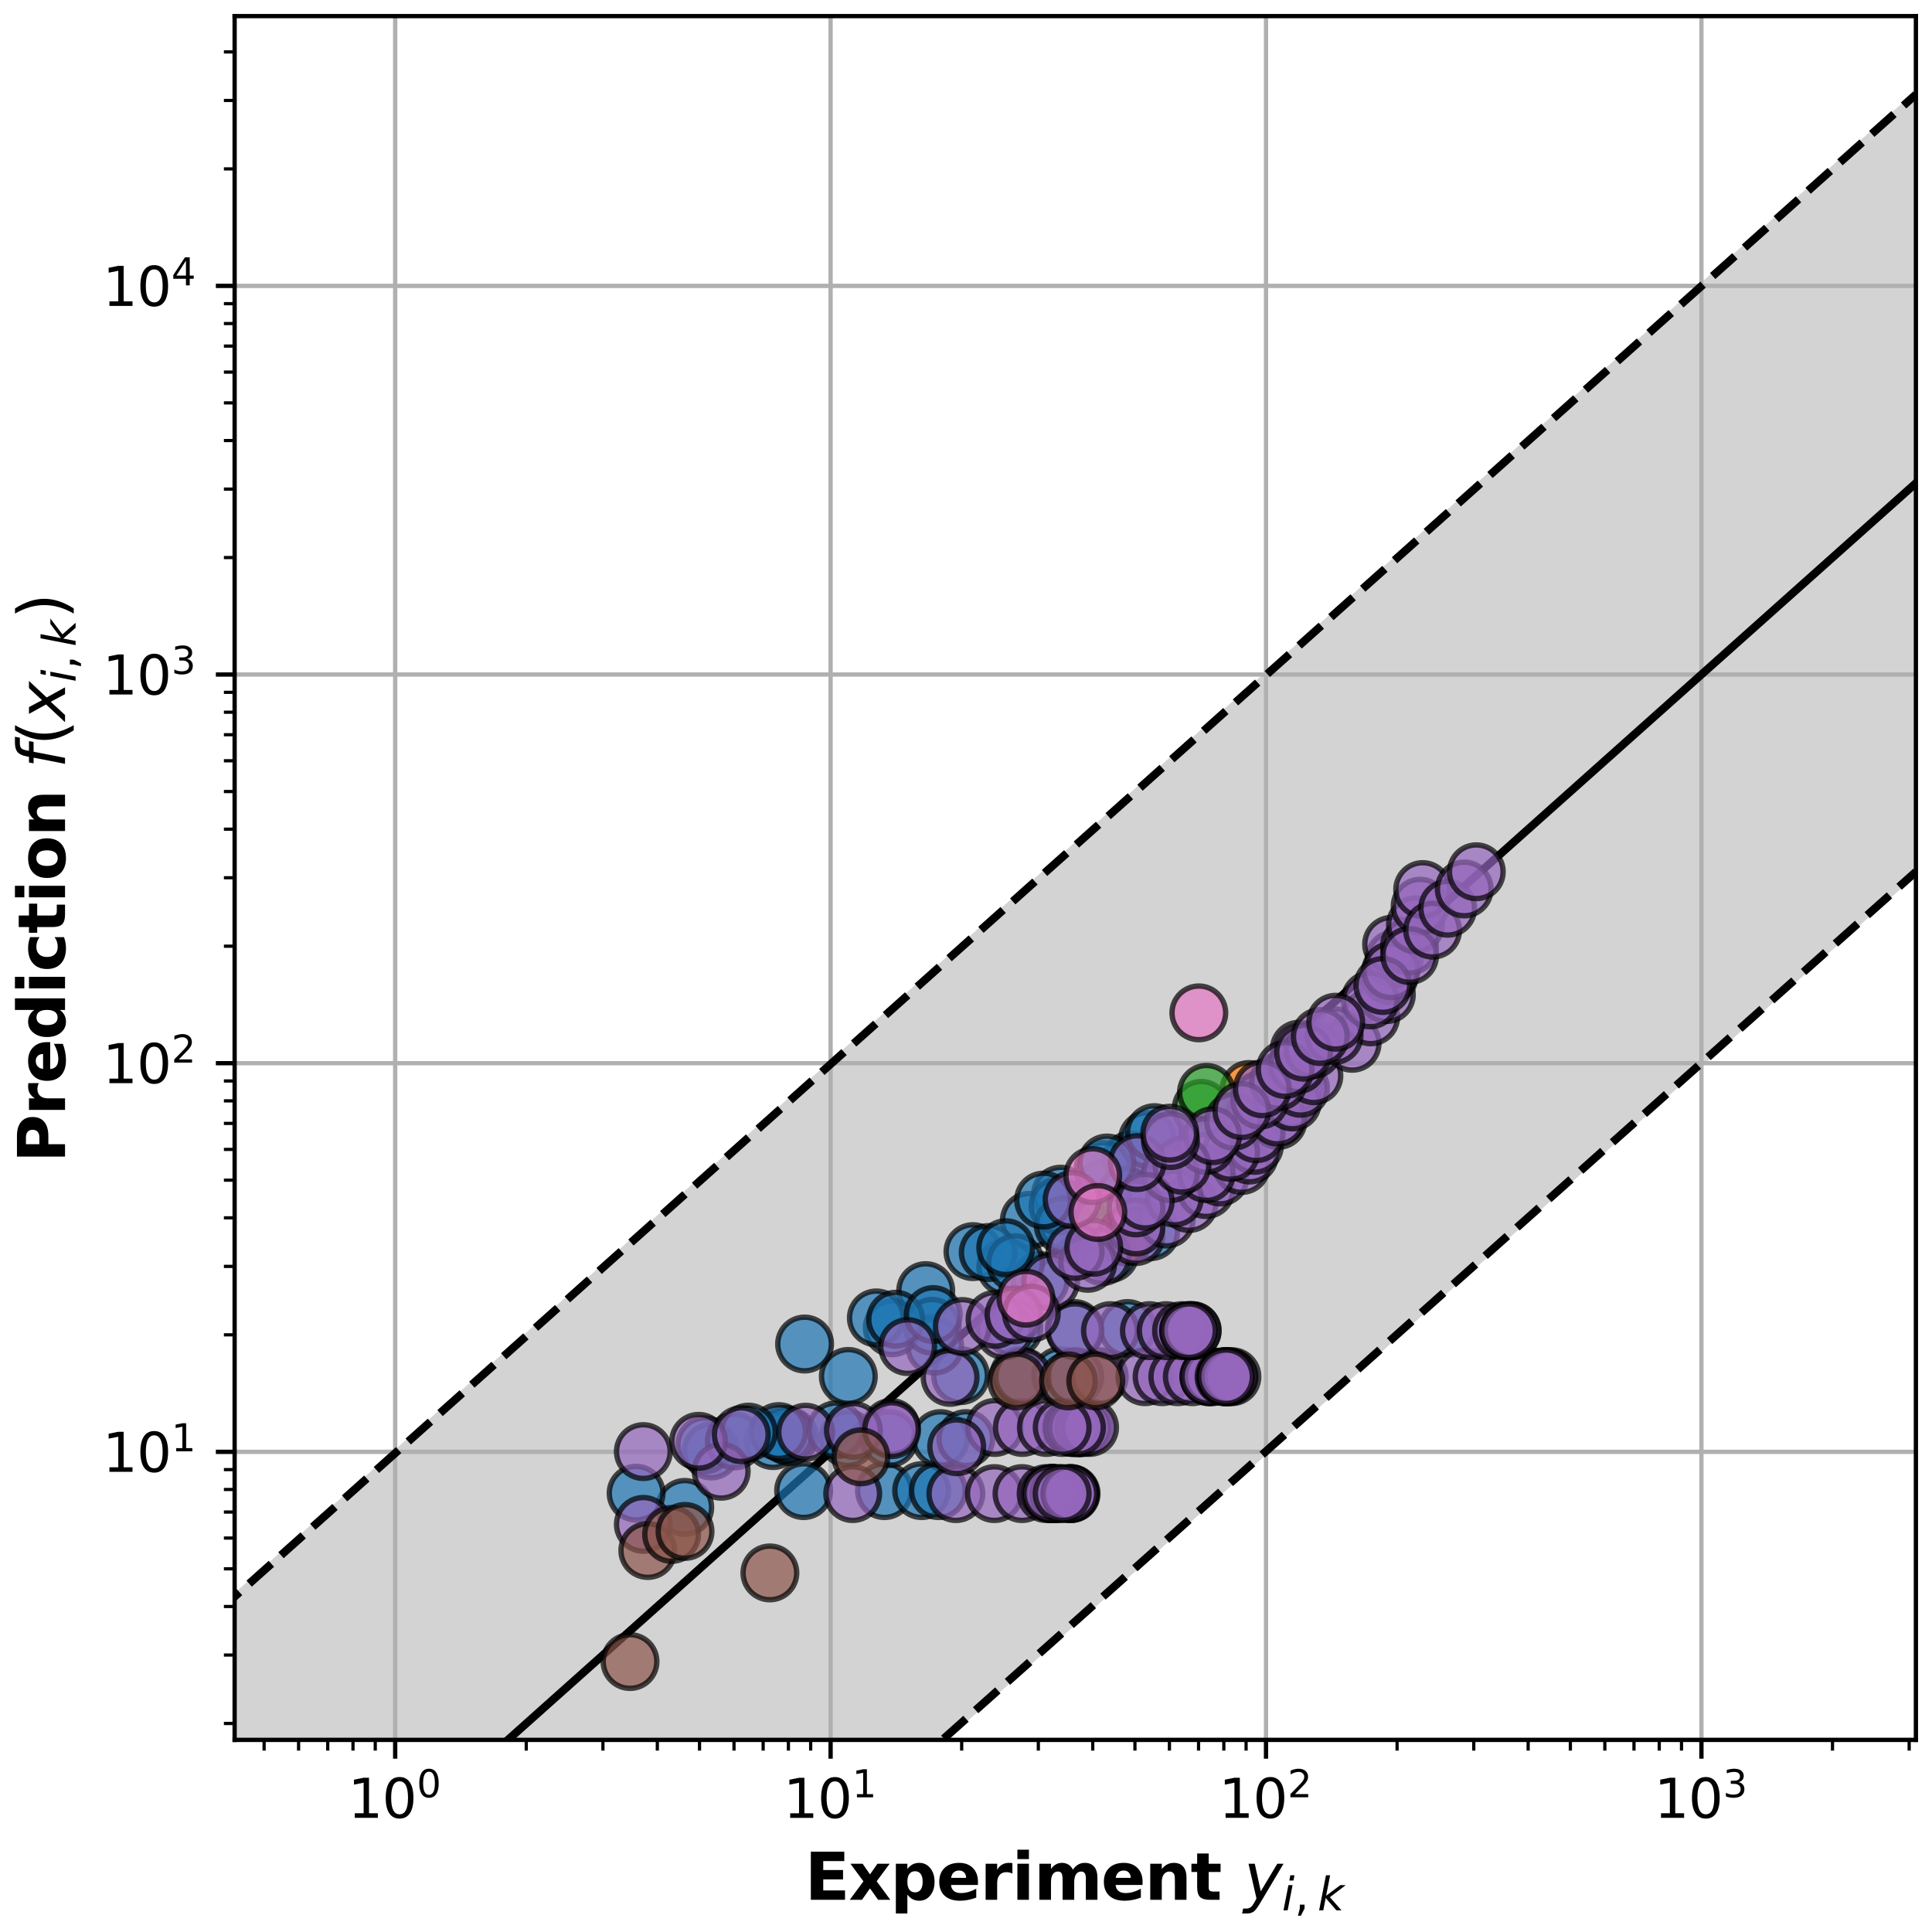 <?xml version="1.0" encoding="utf-8" standalone="no"?>
<!DOCTYPE svg PUBLIC "-//W3C//DTD SVG 1.1//EN"
  "http://www.w3.org/Graphics/SVG/1.1/DTD/svg11.dtd">
<svg xmlns:xlink="http://www.w3.org/1999/xlink" width="360pt" height="360pt" viewBox="0 0 360 360" xmlns="http://www.w3.org/2000/svg" version="1.1">
 <defs>
  <style type="text/css">*{stroke-linejoin: round; stroke-linecap: butt}</style>
 </defs>
 <g id="figure_1">
  <g id="patch_1">
   <path d="M 0 360 
L 360 360 
L 360 0 
L 0 0 
z
" style="fill: #ffffff"/>
  </g>
  <g id="axes_1">
   <g id="patch_2">
    <path d="M 43.72 324.202 
L 357 324.202 
L 357 3 
L 43.72 3 
z
" style="fill: #ffffff"/>
   </g>
   <g id="PolyCollection_1">
    <path d="M -81059.615 72761.608 
L -81059.615 72761.608 
L 357 162.438 
L 357 17.6 
L -81059.615 72761.608 
L -81059.615 72761.608 
L -81059.615 72761.608 
L 357 72761.608 
L 357 72761.608 
L -81059.615 72761.608 
z
" clip-path="url(#pf9f81cb62d)" style="fill: #d3d3d3; stroke: #d3d3d3"/>
   </g>
   <g id="matplotlib.axis_1">
    <g id="xtick_1">
     <g id="line2d_1">
      <path d="M 73.637 324.202 
L 73.637 3 
" clip-path="url(#pf9f81cb62d)" style="fill: none; stroke: #b0b0b0; stroke-width: 0.8; stroke-linecap: square"/>
     </g>
     <g id="line2d_2">
      <defs>
       <path id="m5e8ee06117" d="M 0 0 
L 0 3.5 
" style="stroke: #000000; stroke-width: 0.8"/>
      </defs>
      <g>
       <use xlink:href="#m5e8ee06117" x="73.637" y="324.202" style="stroke: #000000; stroke-width: 0.8"/>
      </g>
     </g>
     <g id="text_1">
      <!-- $\mathdefault{10^{0}}$ -->
      <g transform="translate(64.837 338.8) scale(0.1 -0.1)">
       <defs>
        <path id="DejaVuSans-31" d="M 794 531 
L 1825 531 
L 1825 4091 
L 703 3866 
L 703 4441 
L 1819 4666 
L 2450 4666 
L 2450 531 
L 3481 531 
L 3481 0 
L 794 0 
L 794 531 
z
" transform="scale(0.016)"/>
        <path id="DejaVuSans-30" d="M 2034 4250 
Q 1547 4250 1301 3770 
Q 1056 3291 1056 2328 
Q 1056 1369 1301 889 
Q 1547 409 2034 409 
Q 2525 409 2770 889 
Q 3016 1369 3016 2328 
Q 3016 3291 2770 3770 
Q 2525 4250 2034 4250 
z
M 2034 4750 
Q 2819 4750 3233 4129 
Q 3647 3509 3647 2328 
Q 3647 1150 3233 529 
Q 2819 -91 2034 -91 
Q 1250 -91 836 529 
Q 422 1150 422 2328 
Q 422 3509 836 4129 
Q 1250 4750 2034 4750 
z
" transform="scale(0.016)"/>
       </defs>
       <use xlink:href="#DejaVuSans-31" transform="translate(0 0.766)"/>
       <use xlink:href="#DejaVuSans-30" transform="translate(63.623 0.766)"/>
       <use xlink:href="#DejaVuSans-30" transform="translate(128.203 39.047) scale(0.7)"/>
      </g>
     </g>
    </g>
    <g id="xtick_2">
     <g id="line2d_3">
      <path d="M 154.77 324.202 
L 154.77 3 
" clip-path="url(#pf9f81cb62d)" style="fill: none; stroke: #b0b0b0; stroke-width: 0.8; stroke-linecap: square"/>
     </g>
     <g id="line2d_4">
      <g>
       <use xlink:href="#m5e8ee06117" x="154.77" y="324.202" style="stroke: #000000; stroke-width: 0.8"/>
      </g>
     </g>
     <g id="text_2">
      <!-- $\mathdefault{10^{1}}$ -->
      <g transform="translate(145.97 338.8) scale(0.1 -0.1)">
       <use xlink:href="#DejaVuSans-31" transform="translate(0 0.684)"/>
       <use xlink:href="#DejaVuSans-30" transform="translate(63.623 0.684)"/>
       <use xlink:href="#DejaVuSans-31" transform="translate(128.203 38.966) scale(0.7)"/>
      </g>
     </g>
    </g>
    <g id="xtick_3">
     <g id="line2d_5">
      <path d="M 235.903 324.202 
L 235.903 3 
" clip-path="url(#pf9f81cb62d)" style="fill: none; stroke: #b0b0b0; stroke-width: 0.8; stroke-linecap: square"/>
     </g>
     <g id="line2d_6">
      <g>
       <use xlink:href="#m5e8ee06117" x="235.903" y="324.202" style="stroke: #000000; stroke-width: 0.8"/>
      </g>
     </g>
     <g id="text_3">
      <!-- $\mathdefault{10^{2}}$ -->
      <g transform="translate(227.103 338.8) scale(0.1 -0.1)">
       <defs>
        <path id="DejaVuSans-32" d="M 1228 531 
L 3431 531 
L 3431 0 
L 469 0 
L 469 531 
Q 828 903 1448 1529 
Q 2069 2156 2228 2338 
Q 2531 2678 2651 2914 
Q 2772 3150 2772 3378 
Q 2772 3750 2511 3984 
Q 2250 4219 1831 4219 
Q 1534 4219 1204 4116 
Q 875 4013 500 3803 
L 500 4441 
Q 881 4594 1212 4672 
Q 1544 4750 1819 4750 
Q 2544 4750 2975 4387 
Q 3406 4025 3406 3419 
Q 3406 3131 3298 2873 
Q 3191 2616 2906 2266 
Q 2828 2175 2409 1742 
Q 1991 1309 1228 531 
z
" transform="scale(0.016)"/>
       </defs>
       <use xlink:href="#DejaVuSans-31" transform="translate(0 0.766)"/>
       <use xlink:href="#DejaVuSans-30" transform="translate(63.623 0.766)"/>
       <use xlink:href="#DejaVuSans-32" transform="translate(128.203 39.047) scale(0.7)"/>
      </g>
     </g>
    </g>
    <g id="xtick_4">
     <g id="line2d_7">
      <path d="M 317.036 324.202 
L 317.036 3 
" clip-path="url(#pf9f81cb62d)" style="fill: none; stroke: #b0b0b0; stroke-width: 0.8; stroke-linecap: square"/>
     </g>
     <g id="line2d_8">
      <g>
       <use xlink:href="#m5e8ee06117" x="317.036" y="324.202" style="stroke: #000000; stroke-width: 0.8"/>
      </g>
     </g>
     <g id="text_4">
      <!-- $\mathdefault{10^{3}}$ -->
      <g transform="translate(308.236 338.8) scale(0.1 -0.1)">
       <defs>
        <path id="DejaVuSans-33" d="M 2597 2516 
Q 3050 2419 3304 2112 
Q 3559 1806 3559 1356 
Q 3559 666 3084 287 
Q 2609 -91 1734 -91 
Q 1441 -91 1130 -33 
Q 819 25 488 141 
L 488 750 
Q 750 597 1062 519 
Q 1375 441 1716 441 
Q 2309 441 2620 675 
Q 2931 909 2931 1356 
Q 2931 1769 2642 2001 
Q 2353 2234 1838 2234 
L 1294 2234 
L 1294 2753 
L 1863 2753 
Q 2328 2753 2575 2939 
Q 2822 3125 2822 3475 
Q 2822 3834 2567 4026 
Q 2313 4219 1838 4219 
Q 1578 4219 1281 4162 
Q 984 4106 628 3988 
L 628 4550 
Q 988 4650 1302 4700 
Q 1616 4750 1894 4750 
Q 2613 4750 3031 4423 
Q 3450 4097 3450 3541 
Q 3450 3153 3228 2886 
Q 3006 2619 2597 2516 
z
" transform="scale(0.016)"/>
       </defs>
       <use xlink:href="#DejaVuSans-31" transform="translate(0 0.766)"/>
       <use xlink:href="#DejaVuSans-30" transform="translate(63.623 0.766)"/>
       <use xlink:href="#DejaVuSans-33" transform="translate(128.203 39.047) scale(0.7)"/>
      </g>
     </g>
    </g>
    <g id="xtick_5">
     <g id="line2d_9">
      <defs>
       <path id="mee5e758645" d="M 0 0 
L 0 2 
" style="stroke: #000000; stroke-width: 0.6"/>
      </defs>
      <g>
       <use xlink:href="#mee5e758645" x="49.213" y="324.202" style="stroke: #000000; stroke-width: 0.6"/>
      </g>
     </g>
    </g>
    <g id="xtick_6">
     <g id="line2d_10">
      <g>
       <use xlink:href="#mee5e758645" x="55.637" y="324.202" style="stroke: #000000; stroke-width: 0.6"/>
      </g>
     </g>
    </g>
    <g id="xtick_7">
     <g id="line2d_11">
      <g>
       <use xlink:href="#mee5e758645" x="61.069" y="324.202" style="stroke: #000000; stroke-width: 0.6"/>
      </g>
     </g>
    </g>
    <g id="xtick_8">
     <g id="line2d_12">
      <g>
       <use xlink:href="#mee5e758645" x="65.774" y="324.202" style="stroke: #000000; stroke-width: 0.6"/>
      </g>
     </g>
    </g>
    <g id="xtick_9">
     <g id="line2d_13">
      <g>
       <use xlink:href="#mee5e758645" x="69.924" y="324.202" style="stroke: #000000; stroke-width: 0.6"/>
      </g>
     </g>
    </g>
    <g id="xtick_10">
     <g id="line2d_14">
      <g>
       <use xlink:href="#mee5e758645" x="98.06" y="324.202" style="stroke: #000000; stroke-width: 0.6"/>
      </g>
     </g>
    </g>
    <g id="xtick_11">
     <g id="line2d_15">
      <g>
       <use xlink:href="#mee5e758645" x="112.347" y="324.202" style="stroke: #000000; stroke-width: 0.6"/>
      </g>
     </g>
    </g>
    <g id="xtick_12">
     <g id="line2d_16">
      <g>
       <use xlink:href="#mee5e758645" x="122.484" y="324.202" style="stroke: #000000; stroke-width: 0.6"/>
      </g>
     </g>
    </g>
    <g id="xtick_13">
     <g id="line2d_17">
      <g>
       <use xlink:href="#mee5e758645" x="130.346" y="324.202" style="stroke: #000000; stroke-width: 0.6"/>
      </g>
     </g>
    </g>
    <g id="xtick_14">
     <g id="line2d_18">
      <g>
       <use xlink:href="#mee5e758645" x="136.771" y="324.202" style="stroke: #000000; stroke-width: 0.6"/>
      </g>
     </g>
    </g>
    <g id="xtick_15">
     <g id="line2d_19">
      <g>
       <use xlink:href="#mee5e758645" x="142.202" y="324.202" style="stroke: #000000; stroke-width: 0.6"/>
      </g>
     </g>
    </g>
    <g id="xtick_16">
     <g id="line2d_20">
      <g>
       <use xlink:href="#mee5e758645" x="146.907" y="324.202" style="stroke: #000000; stroke-width: 0.6"/>
      </g>
     </g>
    </g>
    <g id="xtick_17">
     <g id="line2d_21">
      <g>
       <use xlink:href="#mee5e758645" x="151.057" y="324.202" style="stroke: #000000; stroke-width: 0.6"/>
      </g>
     </g>
    </g>
    <g id="xtick_18">
     <g id="line2d_22">
      <g>
       <use xlink:href="#mee5e758645" x="179.193" y="324.202" style="stroke: #000000; stroke-width: 0.6"/>
      </g>
     </g>
    </g>
    <g id="xtick_19">
     <g id="line2d_23">
      <g>
       <use xlink:href="#mee5e758645" x="193.48" y="324.202" style="stroke: #000000; stroke-width: 0.6"/>
      </g>
     </g>
    </g>
    <g id="xtick_20">
     <g id="line2d_24">
      <g>
       <use xlink:href="#mee5e758645" x="203.617" y="324.202" style="stroke: #000000; stroke-width: 0.6"/>
      </g>
     </g>
    </g>
    <g id="xtick_21">
     <g id="line2d_25">
      <g>
       <use xlink:href="#mee5e758645" x="211.48" y="324.202" style="stroke: #000000; stroke-width: 0.6"/>
      </g>
     </g>
    </g>
    <g id="xtick_22">
     <g id="line2d_26">
      <g>
       <use xlink:href="#mee5e758645" x="217.904" y="324.202" style="stroke: #000000; stroke-width: 0.6"/>
      </g>
     </g>
    </g>
    <g id="xtick_23">
     <g id="line2d_27">
      <g>
       <use xlink:href="#mee5e758645" x="223.335" y="324.202" style="stroke: #000000; stroke-width: 0.6"/>
      </g>
     </g>
    </g>
    <g id="xtick_24">
     <g id="line2d_28">
      <g>
       <use xlink:href="#mee5e758645" x="228.041" y="324.202" style="stroke: #000000; stroke-width: 0.6"/>
      </g>
     </g>
    </g>
    <g id="xtick_25">
     <g id="line2d_29">
      <g>
       <use xlink:href="#mee5e758645" x="232.191" y="324.202" style="stroke: #000000; stroke-width: 0.6"/>
      </g>
     </g>
    </g>
    <g id="xtick_26">
     <g id="line2d_30">
      <g>
       <use xlink:href="#mee5e758645" x="260.327" y="324.202" style="stroke: #000000; stroke-width: 0.6"/>
      </g>
     </g>
    </g>
    <g id="xtick_27">
     <g id="line2d_31">
      <g>
       <use xlink:href="#mee5e758645" x="274.614" y="324.202" style="stroke: #000000; stroke-width: 0.6"/>
      </g>
     </g>
    </g>
    <g id="xtick_28">
     <g id="line2d_32">
      <g>
       <use xlink:href="#mee5e758645" x="284.75" y="324.202" style="stroke: #000000; stroke-width: 0.6"/>
      </g>
     </g>
    </g>
    <g id="xtick_29">
     <g id="line2d_33">
      <g>
       <use xlink:href="#mee5e758645" x="292.613" y="324.202" style="stroke: #000000; stroke-width: 0.6"/>
      </g>
     </g>
    </g>
    <g id="xtick_30">
     <g id="line2d_34">
      <g>
       <use xlink:href="#mee5e758645" x="299.037" y="324.202" style="stroke: #000000; stroke-width: 0.6"/>
      </g>
     </g>
    </g>
    <g id="xtick_31">
     <g id="line2d_35">
      <g>
       <use xlink:href="#mee5e758645" x="304.469" y="324.202" style="stroke: #000000; stroke-width: 0.6"/>
      </g>
     </g>
    </g>
    <g id="xtick_32">
     <g id="line2d_36">
      <g>
       <use xlink:href="#mee5e758645" x="309.174" y="324.202" style="stroke: #000000; stroke-width: 0.6"/>
      </g>
     </g>
    </g>
    <g id="xtick_33">
     <g id="line2d_37">
      <g>
       <use xlink:href="#mee5e758645" x="313.324" y="324.202" style="stroke: #000000; stroke-width: 0.6"/>
      </g>
     </g>
    </g>
    <g id="xtick_34">
     <g id="line2d_38">
      <g>
       <use xlink:href="#mee5e758645" x="341.46" y="324.202" style="stroke: #000000; stroke-width: 0.6"/>
      </g>
     </g>
    </g>
    <g id="xtick_35">
     <g id="line2d_39">
      <g>
       <use xlink:href="#mee5e758645" x="355.747" y="324.202" style="stroke: #000000; stroke-width: 0.6"/>
      </g>
     </g>
    </g>
    <g id="text_5">
     <!-- Experiment $y_{i,k}$ -->
     <g transform="translate(149.96 354) scale(0.12 -0.12)">
      <defs>
       <path id="DejaVuSans-Bold-45" d="M 588 4666 
L 3834 4666 
L 3834 3756 
L 1791 3756 
L 1791 2888 
L 3713 2888 
L 3713 1978 
L 1791 1978 
L 1791 909 
L 3903 909 
L 3903 0 
L 588 0 
L 588 4666 
z
" transform="scale(0.016)"/>
       <path id="DejaVuSans-Bold-78" d="M 1422 1791 
L 159 3500 
L 1344 3500 
L 2059 2463 
L 2784 3500 
L 3969 3500 
L 2706 1797 
L 4031 0 
L 2847 0 
L 2059 1106 
L 1281 0 
L 97 0 
L 1422 1791 
z
" transform="scale(0.016)"/>
       <path id="DejaVuSans-Bold-70" d="M 1656 506 
L 1656 -1331 
L 538 -1331 
L 538 3500 
L 1656 3500 
L 1656 2988 
Q 1888 3294 2169 3439 
Q 2450 3584 2816 3584 
Q 3463 3584 3878 3070 
Q 4294 2556 4294 1747 
Q 4294 938 3878 423 
Q 3463 -91 2816 -91 
Q 2450 -91 2169 54 
Q 1888 200 1656 506 
z
M 2400 2772 
Q 2041 2772 1848 2508 
Q 1656 2244 1656 1747 
Q 1656 1250 1848 986 
Q 2041 722 2400 722 
Q 2759 722 2948 984 
Q 3138 1247 3138 1747 
Q 3138 2247 2948 2509 
Q 2759 2772 2400 2772 
z
" transform="scale(0.016)"/>
       <path id="DejaVuSans-Bold-65" d="M 4031 1759 
L 4031 1441 
L 1416 1441 
Q 1456 1047 1700 850 
Q 1944 653 2381 653 
Q 2734 653 3104 758 
Q 3475 863 3866 1075 
L 3866 213 
Q 3469 63 3072 -14 
Q 2675 -91 2278 -91 
Q 1328 -91 801 392 
Q 275 875 275 1747 
Q 275 2603 792 3093 
Q 1309 3584 2216 3584 
Q 3041 3584 3536 3087 
Q 4031 2591 4031 1759 
z
M 2881 2131 
Q 2881 2450 2695 2645 
Q 2509 2841 2209 2841 
Q 1884 2841 1681 2658 
Q 1478 2475 1428 2131 
L 2881 2131 
z
" transform="scale(0.016)"/>
       <path id="DejaVuSans-Bold-72" d="M 3138 2547 
Q 2991 2616 2845 2648 
Q 2700 2681 2553 2681 
Q 2122 2681 1889 2404 
Q 1656 2128 1656 1613 
L 1656 0 
L 538 0 
L 538 3500 
L 1656 3500 
L 1656 2925 
Q 1872 3269 2151 3426 
Q 2431 3584 2822 3584 
Q 2878 3584 2943 3579 
Q 3009 3575 3134 3559 
L 3138 2547 
z
" transform="scale(0.016)"/>
       <path id="DejaVuSans-Bold-69" d="M 538 3500 
L 1656 3500 
L 1656 0 
L 538 0 
L 538 3500 
z
M 538 4863 
L 1656 4863 
L 1656 3950 
L 538 3950 
L 538 4863 
z
" transform="scale(0.016)"/>
       <path id="DejaVuSans-Bold-6d" d="M 3781 2919 
Q 3994 3244 4286 3414 
Q 4578 3584 4928 3584 
Q 5531 3584 5847 3212 
Q 6163 2841 6163 2131 
L 6163 0 
L 5038 0 
L 5038 1825 
Q 5041 1866 5042 1909 
Q 5044 1953 5044 2034 
Q 5044 2406 4934 2573 
Q 4825 2741 4581 2741 
Q 4263 2741 4089 2478 
Q 3916 2216 3909 1719 
L 3909 0 
L 2784 0 
L 2784 1825 
Q 2784 2406 2684 2573 
Q 2584 2741 2328 2741 
Q 2006 2741 1831 2477 
Q 1656 2213 1656 1722 
L 1656 0 
L 531 0 
L 531 3500 
L 1656 3500 
L 1656 2988 
Q 1863 3284 2130 3434 
Q 2397 3584 2719 3584 
Q 3081 3584 3359 3409 
Q 3638 3234 3781 2919 
z
" transform="scale(0.016)"/>
       <path id="DejaVuSans-Bold-6e" d="M 4056 2131 
L 4056 0 
L 2931 0 
L 2931 347 
L 2931 1631 
Q 2931 2084 2911 2256 
Q 2891 2428 2841 2509 
Q 2775 2619 2662 2680 
Q 2550 2741 2406 2741 
Q 2056 2741 1856 2470 
Q 1656 2200 1656 1722 
L 1656 0 
L 538 0 
L 538 3500 
L 1656 3500 
L 1656 2988 
Q 1909 3294 2193 3439 
Q 2478 3584 2822 3584 
Q 3428 3584 3742 3212 
Q 4056 2841 4056 2131 
z
" transform="scale(0.016)"/>
       <path id="DejaVuSans-Bold-74" d="M 1759 4494 
L 1759 3500 
L 2913 3500 
L 2913 2700 
L 1759 2700 
L 1759 1216 
Q 1759 972 1856 886 
Q 1953 800 2241 800 
L 2816 800 
L 2816 0 
L 1856 0 
Q 1194 0 917 276 
Q 641 553 641 1216 
L 641 2700 
L 84 2700 
L 84 3500 
L 641 3500 
L 641 4494 
L 1759 4494 
z
" transform="scale(0.016)"/>
       <path id="DejaVuSans-Bold-20" transform="scale(0.016)"/>
       <path id="DejaVuSans-Oblique-79" d="M 1588 -325 
Q 1188 -997 936 -1164 
Q 684 -1331 294 -1331 
L -159 -1331 
L -63 -850 
L 269 -850 
Q 509 -850 678 -719 
Q 847 -588 1056 -206 
L 1234 128 
L 459 3500 
L 1069 3500 
L 1650 819 
L 3256 3500 
L 3859 3500 
L 1588 -325 
z
" transform="scale(0.016)"/>
       <path id="DejaVuSans-Oblique-69" d="M 1172 4863 
L 1747 4863 
L 1606 4134 
L 1031 4134 
L 1172 4863 
z
M 909 3500 
L 1484 3500 
L 800 0 
L 225 0 
L 909 3500 
z
" transform="scale(0.016)"/>
       <path id="DejaVuSans-2c" d="M 750 794 
L 1409 794 
L 1409 256 
L 897 -744 
L 494 -744 
L 750 256 
L 750 794 
z
" transform="scale(0.016)"/>
       <path id="DejaVuSans-Oblique-6b" d="M 1172 4863 
L 1747 4863 
L 1197 2028 
L 3169 3500 
L 3916 3500 
L 1716 1825 
L 3322 0 
L 2625 0 
L 1131 1709 
L 800 0 
L 225 0 
L 1172 4863 
z
" transform="scale(0.016)"/>
      </defs>
      <use xlink:href="#DejaVuSans-Bold-45" transform="translate(0 0.016)"/>
      <use xlink:href="#DejaVuSans-Bold-78" transform="translate(68.311 0.016)"/>
      <use xlink:href="#DejaVuSans-Bold-70" transform="translate(132.812 0.016)"/>
      <use xlink:href="#DejaVuSans-Bold-65" transform="translate(204.395 0.016)"/>
      <use xlink:href="#DejaVuSans-Bold-72" transform="translate(272.217 0.016)"/>
      <use xlink:href="#DejaVuSans-Bold-69" transform="translate(321.533 0.016)"/>
      <use xlink:href="#DejaVuSans-Bold-6d" transform="translate(355.811 0.016)"/>
      <use xlink:href="#DejaVuSans-Bold-65" transform="translate(460.01 0.016)"/>
      <use xlink:href="#DejaVuSans-Bold-6e" transform="translate(527.832 0.016)"/>
      <use xlink:href="#DejaVuSans-Bold-74" transform="translate(599.023 0.016)"/>
      <use xlink:href="#DejaVuSans-Bold-20" transform="translate(646.826 0.016)"/>
      <use xlink:href="#DejaVuSans-Oblique-79" transform="translate(681.641 0.016)"/>
      <use xlink:href="#DejaVuSans-Oblique-69" transform="translate(740.82 -16.391) scale(0.7)"/>
      <use xlink:href="#DejaVuSans-2c" transform="translate(760.269 -16.391) scale(0.7)"/>
      <use xlink:href="#DejaVuSans-Oblique-6b" transform="translate(796.157 -16.391) scale(0.7)"/>
     </g>
    </g>
   </g>
   <g id="matplotlib.axis_2">
    <g id="ytick_1">
     <g id="line2d_40">
      <path d="M 43.72 270.527 
L 357 270.527 
" clip-path="url(#pf9f81cb62d)" style="fill: none; stroke: #b0b0b0; stroke-width: 0.8; stroke-linecap: square"/>
     </g>
     <g id="line2d_41">
      <defs>
       <path id="mf9dc4d7724" d="M 0 0 
L -3.5 0 
" style="stroke: #000000; stroke-width: 0.8"/>
      </defs>
      <g>
       <use xlink:href="#mf9dc4d7724" x="43.72" y="270.527" style="stroke: #000000; stroke-width: 0.8"/>
      </g>
     </g>
     <g id="text_6">
      <!-- $\mathdefault{10^{1}}$ -->
      <g transform="translate(19.12 274.326) scale(0.1 -0.1)">
       <use xlink:href="#DejaVuSans-31" transform="translate(0 0.684)"/>
       <use xlink:href="#DejaVuSans-30" transform="translate(63.623 0.684)"/>
       <use xlink:href="#DejaVuSans-31" transform="translate(128.203 38.966) scale(0.7)"/>
      </g>
     </g>
    </g>
    <g id="ytick_2">
     <g id="line2d_42">
      <path d="M 43.72 198.108 
L 357 198.108 
" clip-path="url(#pf9f81cb62d)" style="fill: none; stroke: #b0b0b0; stroke-width: 0.8; stroke-linecap: square"/>
     </g>
     <g id="line2d_43">
      <g>
       <use xlink:href="#mf9dc4d7724" x="43.72" y="198.108" style="stroke: #000000; stroke-width: 0.8"/>
      </g>
     </g>
     <g id="text_7">
      <!-- $\mathdefault{10^{2}}$ -->
      <g transform="translate(19.12 201.908) scale(0.1 -0.1)">
       <use xlink:href="#DejaVuSans-31" transform="translate(0 0.766)"/>
       <use xlink:href="#DejaVuSans-30" transform="translate(63.623 0.766)"/>
       <use xlink:href="#DejaVuSans-32" transform="translate(128.203 39.047) scale(0.7)"/>
      </g>
     </g>
    </g>
    <g id="ytick_3">
     <g id="line2d_44">
      <path d="M 43.72 125.69 
L 357 125.69 
" clip-path="url(#pf9f81cb62d)" style="fill: none; stroke: #b0b0b0; stroke-width: 0.8; stroke-linecap: square"/>
     </g>
     <g id="line2d_45">
      <g>
       <use xlink:href="#mf9dc4d7724" x="43.72" y="125.69" style="stroke: #000000; stroke-width: 0.8"/>
      </g>
     </g>
     <g id="text_8">
      <!-- $\mathdefault{10^{3}}$ -->
      <g transform="translate(19.12 129.489) scale(0.1 -0.1)">
       <use xlink:href="#DejaVuSans-31" transform="translate(0 0.766)"/>
       <use xlink:href="#DejaVuSans-30" transform="translate(63.623 0.766)"/>
       <use xlink:href="#DejaVuSans-33" transform="translate(128.203 39.047) scale(0.7)"/>
      </g>
     </g>
    </g>
    <g id="ytick_4">
     <g id="line2d_46">
      <path d="M 43.72 53.271 
L 357 53.271 
" clip-path="url(#pf9f81cb62d)" style="fill: none; stroke: #b0b0b0; stroke-width: 0.8; stroke-linecap: square"/>
     </g>
     <g id="line2d_47">
      <g>
       <use xlink:href="#mf9dc4d7724" x="43.72" y="53.271" style="stroke: #000000; stroke-width: 0.8"/>
      </g>
     </g>
     <g id="text_9">
      <!-- $\mathdefault{10^{4}}$ -->
      <g transform="translate(19.12 57.07) scale(0.1 -0.1)">
       <defs>
        <path id="DejaVuSans-34" d="M 2419 4116 
L 825 1625 
L 2419 1625 
L 2419 4116 
z
M 2253 4666 
L 3047 4666 
L 3047 1625 
L 3713 1625 
L 3713 1100 
L 3047 1100 
L 3047 0 
L 2419 0 
L 2419 1100 
L 313 1100 
L 313 1709 
L 2253 4666 
z
" transform="scale(0.016)"/>
       </defs>
       <use xlink:href="#DejaVuSans-31" transform="translate(0 0.684)"/>
       <use xlink:href="#DejaVuSans-30" transform="translate(63.623 0.684)"/>
       <use xlink:href="#DejaVuSans-34" transform="translate(128.203 38.966) scale(0.7)"/>
      </g>
     </g>
    </g>
    <g id="ytick_5">
     <g id="line2d_48">
      <defs>
       <path id="ma5f092a05f" d="M 0 0 
L -2 0 
" style="stroke: #000000; stroke-width: 0.6"/>
      </defs>
      <g>
       <use xlink:href="#ma5f092a05f" x="43.72" y="321.146" style="stroke: #000000; stroke-width: 0.6"/>
      </g>
     </g>
    </g>
    <g id="ytick_6">
     <g id="line2d_49">
      <g>
       <use xlink:href="#ma5f092a05f" x="43.72" y="308.393" style="stroke: #000000; stroke-width: 0.6"/>
      </g>
     </g>
    </g>
    <g id="ytick_7">
     <g id="line2d_50">
      <g>
       <use xlink:href="#ma5f092a05f" x="43.72" y="299.345" style="stroke: #000000; stroke-width: 0.6"/>
      </g>
     </g>
    </g>
    <g id="ytick_8">
     <g id="line2d_51">
      <g>
       <use xlink:href="#ma5f092a05f" x="43.72" y="292.327" style="stroke: #000000; stroke-width: 0.6"/>
      </g>
     </g>
    </g>
    <g id="ytick_9">
     <g id="line2d_52">
      <g>
       <use xlink:href="#ma5f092a05f" x="43.72" y="286.593" style="stroke: #000000; stroke-width: 0.6"/>
      </g>
     </g>
    </g>
    <g id="ytick_10">
     <g id="line2d_53">
      <g>
       <use xlink:href="#ma5f092a05f" x="43.72" y="281.745" style="stroke: #000000; stroke-width: 0.6"/>
      </g>
     </g>
    </g>
    <g id="ytick_11">
     <g id="line2d_54">
      <g>
       <use xlink:href="#ma5f092a05f" x="43.72" y="277.545" style="stroke: #000000; stroke-width: 0.6"/>
      </g>
     </g>
    </g>
    <g id="ytick_12">
     <g id="line2d_55">
      <g>
       <use xlink:href="#ma5f092a05f" x="43.72" y="273.841" style="stroke: #000000; stroke-width: 0.6"/>
      </g>
     </g>
    </g>
    <g id="ytick_13">
     <g id="line2d_56">
      <g>
       <use xlink:href="#ma5f092a05f" x="43.72" y="248.727" style="stroke: #000000; stroke-width: 0.6"/>
      </g>
     </g>
    </g>
    <g id="ytick_14">
     <g id="line2d_57">
      <g>
       <use xlink:href="#ma5f092a05f" x="43.72" y="235.975" style="stroke: #000000; stroke-width: 0.6"/>
      </g>
     </g>
    </g>
    <g id="ytick_15">
     <g id="line2d_58">
      <g>
       <use xlink:href="#ma5f092a05f" x="43.72" y="226.927" style="stroke: #000000; stroke-width: 0.6"/>
      </g>
     </g>
    </g>
    <g id="ytick_16">
     <g id="line2d_59">
      <g>
       <use xlink:href="#ma5f092a05f" x="43.72" y="219.909" style="stroke: #000000; stroke-width: 0.6"/>
      </g>
     </g>
    </g>
    <g id="ytick_17">
     <g id="line2d_60">
      <g>
       <use xlink:href="#ma5f092a05f" x="43.72" y="214.174" style="stroke: #000000; stroke-width: 0.6"/>
      </g>
     </g>
    </g>
    <g id="ytick_18">
     <g id="line2d_61">
      <g>
       <use xlink:href="#ma5f092a05f" x="43.72" y="209.326" style="stroke: #000000; stroke-width: 0.6"/>
      </g>
     </g>
    </g>
    <g id="ytick_19">
     <g id="line2d_62">
      <g>
       <use xlink:href="#ma5f092a05f" x="43.72" y="205.127" style="stroke: #000000; stroke-width: 0.6"/>
      </g>
     </g>
    </g>
    <g id="ytick_20">
     <g id="line2d_63">
      <g>
       <use xlink:href="#ma5f092a05f" x="43.72" y="201.422" style="stroke: #000000; stroke-width: 0.6"/>
      </g>
     </g>
    </g>
    <g id="ytick_21">
     <g id="line2d_64">
      <g>
       <use xlink:href="#ma5f092a05f" x="43.72" y="176.308" style="stroke: #000000; stroke-width: 0.6"/>
      </g>
     </g>
    </g>
    <g id="ytick_22">
     <g id="line2d_65">
      <g>
       <use xlink:href="#ma5f092a05f" x="43.72" y="163.556" style="stroke: #000000; stroke-width: 0.6"/>
      </g>
     </g>
    </g>
    <g id="ytick_23">
     <g id="line2d_66">
      <g>
       <use xlink:href="#ma5f092a05f" x="43.72" y="154.508" style="stroke: #000000; stroke-width: 0.6"/>
      </g>
     </g>
    </g>
    <g id="ytick_24">
     <g id="line2d_67">
      <g>
       <use xlink:href="#ma5f092a05f" x="43.72" y="147.49" style="stroke: #000000; stroke-width: 0.6"/>
      </g>
     </g>
    </g>
    <g id="ytick_25">
     <g id="line2d_68">
      <g>
       <use xlink:href="#ma5f092a05f" x="43.72" y="141.756" style="stroke: #000000; stroke-width: 0.6"/>
      </g>
     </g>
    </g>
    <g id="ytick_26">
     <g id="line2d_69">
      <g>
       <use xlink:href="#ma5f092a05f" x="43.72" y="136.908" style="stroke: #000000; stroke-width: 0.6"/>
      </g>
     </g>
    </g>
    <g id="ytick_27">
     <g id="line2d_70">
      <g>
       <use xlink:href="#ma5f092a05f" x="43.72" y="132.708" style="stroke: #000000; stroke-width: 0.6"/>
      </g>
     </g>
    </g>
    <g id="ytick_28">
     <g id="line2d_71">
      <g>
       <use xlink:href="#ma5f092a05f" x="43.72" y="129.003" style="stroke: #000000; stroke-width: 0.6"/>
      </g>
     </g>
    </g>
    <g id="ytick_29">
     <g id="line2d_72">
      <g>
       <use xlink:href="#ma5f092a05f" x="43.72" y="103.89" style="stroke: #000000; stroke-width: 0.6"/>
      </g>
     </g>
    </g>
    <g id="ytick_30">
     <g id="line2d_73">
      <g>
       <use xlink:href="#ma5f092a05f" x="43.72" y="91.137" style="stroke: #000000; stroke-width: 0.6"/>
      </g>
     </g>
    </g>
    <g id="ytick_31">
     <g id="line2d_74">
      <g>
       <use xlink:href="#ma5f092a05f" x="43.72" y="82.089" style="stroke: #000000; stroke-width: 0.6"/>
      </g>
     </g>
    </g>
    <g id="ytick_32">
     <g id="line2d_75">
      <g>
       <use xlink:href="#ma5f092a05f" x="43.72" y="75.071" style="stroke: #000000; stroke-width: 0.6"/>
      </g>
     </g>
    </g>
    <g id="ytick_33">
     <g id="line2d_76">
      <g>
       <use xlink:href="#ma5f092a05f" x="43.72" y="69.337" style="stroke: #000000; stroke-width: 0.6"/>
      </g>
     </g>
    </g>
    <g id="ytick_34">
     <g id="line2d_77">
      <g>
       <use xlink:href="#ma5f092a05f" x="43.72" y="64.489" style="stroke: #000000; stroke-width: 0.6"/>
      </g>
     </g>
    </g>
    <g id="ytick_35">
     <g id="line2d_78">
      <g>
       <use xlink:href="#ma5f092a05f" x="43.72" y="60.289" style="stroke: #000000; stroke-width: 0.6"/>
      </g>
     </g>
    </g>
    <g id="ytick_36">
     <g id="line2d_79">
      <g>
       <use xlink:href="#ma5f092a05f" x="43.72" y="56.585" style="stroke: #000000; stroke-width: 0.6"/>
      </g>
     </g>
    </g>
    <g id="ytick_37">
     <g id="line2d_80">
      <g>
       <use xlink:href="#ma5f092a05f" x="43.72" y="31.471" style="stroke: #000000; stroke-width: 0.6"/>
      </g>
     </g>
    </g>
    <g id="ytick_38">
     <g id="line2d_81">
      <g>
       <use xlink:href="#ma5f092a05f" x="43.72" y="18.719" style="stroke: #000000; stroke-width: 0.6"/>
      </g>
     </g>
    </g>
    <g id="ytick_39">
     <g id="line2d_82">
      <g>
       <use xlink:href="#ma5f092a05f" x="43.72" y="9.671" style="stroke: #000000; stroke-width: 0.6"/>
      </g>
     </g>
    </g>
    <g id="text_10">
     <!-- Prediction $f(x_{i,k})$ -->
     <g transform="translate(12.12 216.641) rotate(-90) scale(0.12 -0.12)">
      <defs>
       <path id="DejaVuSans-Bold-50" d="M 588 4666 
L 2584 4666 
Q 3475 4666 3951 4270 
Q 4428 3875 4428 3144 
Q 4428 2409 3951 2014 
Q 3475 1619 2584 1619 
L 1791 1619 
L 1791 0 
L 588 0 
L 588 4666 
z
M 1791 3794 
L 1791 2491 
L 2456 2491 
Q 2806 2491 2997 2661 
Q 3188 2831 3188 3144 
Q 3188 3456 2997 3625 
Q 2806 3794 2456 3794 
L 1791 3794 
z
" transform="scale(0.016)"/>
       <path id="DejaVuSans-Bold-64" d="M 2919 2988 
L 2919 4863 
L 4044 4863 
L 4044 0 
L 2919 0 
L 2919 506 
Q 2688 197 2409 53 
Q 2131 -91 1766 -91 
Q 1119 -91 703 423 
Q 288 938 288 1747 
Q 288 2556 703 3070 
Q 1119 3584 1766 3584 
Q 2128 3584 2408 3439 
Q 2688 3294 2919 2988 
z
M 2181 722 
Q 2541 722 2730 984 
Q 2919 1247 2919 1747 
Q 2919 2247 2730 2509 
Q 2541 2772 2181 2772 
Q 1825 2772 1636 2509 
Q 1447 2247 1447 1747 
Q 1447 1247 1636 984 
Q 1825 722 2181 722 
z
" transform="scale(0.016)"/>
       <path id="DejaVuSans-Bold-63" d="M 3366 3391 
L 3366 2478 
Q 3138 2634 2908 2709 
Q 2678 2784 2431 2784 
Q 1963 2784 1702 2511 
Q 1441 2238 1441 1747 
Q 1441 1256 1702 982 
Q 1963 709 2431 709 
Q 2694 709 2930 787 
Q 3166 866 3366 1019 
L 3366 103 
Q 3103 6 2833 -42 
Q 2563 -91 2291 -91 
Q 1344 -91 809 395 
Q 275 881 275 1747 
Q 275 2613 809 3098 
Q 1344 3584 2291 3584 
Q 2566 3584 2833 3536 
Q 3100 3488 3366 3391 
z
" transform="scale(0.016)"/>
       <path id="DejaVuSans-Bold-6f" d="M 2203 2784 
Q 1831 2784 1636 2517 
Q 1441 2250 1441 1747 
Q 1441 1244 1636 976 
Q 1831 709 2203 709 
Q 2569 709 2762 976 
Q 2956 1244 2956 1747 
Q 2956 2250 2762 2517 
Q 2569 2784 2203 2784 
z
M 2203 3584 
Q 3106 3584 3614 3096 
Q 4122 2609 4122 1747 
Q 4122 884 3614 396 
Q 3106 -91 2203 -91 
Q 1297 -91 786 396 
Q 275 884 275 1747 
Q 275 2609 786 3096 
Q 1297 3584 2203 3584 
z
" transform="scale(0.016)"/>
       <path id="DejaVuSans-Oblique-66" d="M 3059 4863 
L 2969 4384 
L 2419 4384 
Q 2106 4384 1964 4261 
Q 1822 4138 1753 3809 
L 1691 3500 
L 2638 3500 
L 2553 3053 
L 1606 3053 
L 1013 0 
L 434 0 
L 1031 3053 
L 481 3053 
L 563 3500 
L 1113 3500 
L 1159 3744 
Q 1278 4363 1576 4613 
Q 1875 4863 2516 4863 
L 3059 4863 
z
" transform="scale(0.016)"/>
       <path id="DejaVuSans-28" d="M 1984 4856 
Q 1566 4138 1362 3434 
Q 1159 2731 1159 2009 
Q 1159 1288 1364 580 
Q 1569 -128 1984 -844 
L 1484 -844 
Q 1016 -109 783 600 
Q 550 1309 550 2009 
Q 550 2706 781 3412 
Q 1013 4119 1484 4856 
L 1984 4856 
z
" transform="scale(0.016)"/>
       <path id="DejaVuSans-Oblique-78" d="M 3841 3500 
L 2234 1784 
L 3219 0 
L 2559 0 
L 1819 1388 
L 531 0 
L -166 0 
L 1556 1844 
L 641 3500 
L 1300 3500 
L 1972 2234 
L 3144 3500 
L 3841 3500 
z
" transform="scale(0.016)"/>
       <path id="DejaVuSans-29" d="M 513 4856 
L 1013 4856 
Q 1481 4119 1714 3412 
Q 1947 2706 1947 2009 
Q 1947 1309 1714 600 
Q 1481 -109 1013 -844 
L 513 -844 
Q 928 -128 1133 580 
Q 1338 1288 1338 2009 
Q 1338 2731 1133 3434 
Q 928 4138 513 4856 
z
" transform="scale(0.016)"/>
      </defs>
      <use xlink:href="#DejaVuSans-Bold-50" transform="translate(0 0.016)"/>
      <use xlink:href="#DejaVuSans-Bold-72" transform="translate(73.291 0.016)"/>
      <use xlink:href="#DejaVuSans-Bold-65" transform="translate(122.607 0.016)"/>
      <use xlink:href="#DejaVuSans-Bold-64" transform="translate(190.43 0.016)"/>
      <use xlink:href="#DejaVuSans-Bold-69" transform="translate(262.012 0.016)"/>
      <use xlink:href="#DejaVuSans-Bold-63" transform="translate(296.289 0.016)"/>
      <use xlink:href="#DejaVuSans-Bold-74" transform="translate(355.566 0.016)"/>
      <use xlink:href="#DejaVuSans-Bold-69" transform="translate(403.369 0.016)"/>
      <use xlink:href="#DejaVuSans-Bold-6f" transform="translate(437.646 0.016)"/>
      <use xlink:href="#DejaVuSans-Bold-6e" transform="translate(506.348 0.016)"/>
      <use xlink:href="#DejaVuSans-Bold-20" transform="translate(577.539 0.016)"/>
      <use xlink:href="#DejaVuSans-Oblique-66" transform="translate(612.354 0.016)"/>
      <use xlink:href="#DejaVuSans-28" transform="translate(647.559 0.016)"/>
      <use xlink:href="#DejaVuSans-Oblique-78" transform="translate(686.572 0.016)"/>
      <use xlink:href="#DejaVuSans-Oblique-69" transform="translate(745.752 -16.391) scale(0.7)"/>
      <use xlink:href="#DejaVuSans-2c" transform="translate(765.2 -16.391) scale(0.7)"/>
      <use xlink:href="#DejaVuSans-Oblique-6b" transform="translate(801.089 -16.391) scale(0.7)"/>
      <use xlink:href="#DejaVuSans-29" transform="translate(844.36 0.016)"/>
     </g>
    </g>
   </g>
   <g id="line2d_83">
    <path d="M 53.41 361 
L 357 90.019 
" clip-path="url(#pf9f81cb62d)" style="fill: none; stroke: #000000; stroke-width: 1.5; stroke-linecap: square"/>
   </g>
   <g id="line2d_84">
    <path d="M 134.321 361 
L 357 162.438 
" clip-path="url(#pf9f81cb62d)" style="fill: none; stroke-dasharray: 5.55,2.4; stroke-dashoffset: 0; stroke: #000000; stroke-width: 1.5"/>
   </g>
   <g id="line2d_85">
    <path d="M -1 337.465 
L 357 17.6 
" clip-path="url(#pf9f81cb62d)" style="fill: none; stroke-dasharray: 5.55,2.4; stroke-dashoffset: 0; stroke: #000000; stroke-width: 1.5"/>
   </g>
   <g id="line2d_86">
    <defs>
     <path id="mb6340fad41" d="M 0 5 
C 1.326 5 2.598 4.473 3.536 3.536 
C 4.473 2.598 5 1.326 5 0 
C 5 -1.326 4.473 -2.598 3.536 -3.536 
C 2.598 -4.473 1.326 -5 0 -5 
C -1.326 -5 -2.598 -4.473 -3.536 -3.536 
C -4.473 -2.598 -5 -1.326 -5 0 
C -5 1.326 -4.473 2.598 -3.536 3.536 
C -2.598 4.473 -1.326 5 0 5 
z
" style="stroke: #000000; stroke-opacity: 0.7"/>
    </defs>
    <g clip-path="url(#pf9f81cb62d)">
     <use xlink:href="#mb6340fad41" x="127.594" y="280.885" style="fill: #1f77b4; fill-opacity: 0.7; stroke: #000000; stroke-opacity: 0.7"/>
     <use xlink:href="#mb6340fad41" x="149.743" y="277.756" style="fill: #1f77b4; fill-opacity: 0.7; stroke: #000000; stroke-opacity: 0.7"/>
     <use xlink:href="#mb6340fad41" x="164.805" y="277.756" style="fill: #1f77b4; fill-opacity: 0.7; stroke: #000000; stroke-opacity: 0.7"/>
     <use xlink:href="#mb6340fad41" x="171.736" y="277.756" style="fill: #1f77b4; fill-opacity: 0.7; stroke: #000000; stroke-opacity: 0.7"/>
     <use xlink:href="#mb6340fad41" x="174.865" y="277.756" style="fill: #1f77b4; fill-opacity: 0.7; stroke: #000000; stroke-opacity: 0.7"/>
     <use xlink:href="#mb6340fad41" x="175.027" y="25921" style="fill: #1f77b4; fill-opacity: 0.7; stroke: #000000; stroke-opacity: 0.7"/>
     <use xlink:href="#mb6340fad41" x="138.622" y="25921" style="fill: #1f77b4; fill-opacity: 0.7; stroke: #000000; stroke-opacity: 0.7"/>
     <use xlink:href="#mb6340fad41" x="118.53" y="278.235" style="fill: #1f77b4; fill-opacity: 0.7; stroke: #000000; stroke-opacity: 0.7"/>
     <use xlink:href="#mb6340fad41" x="144.038" y="268.43" style="fill: #1f77b4; fill-opacity: 0.7; stroke: #000000; stroke-opacity: 0.7"/>
     <use xlink:href="#mb6340fad41" x="157.967" y="268.064" style="fill: #1f77b4; fill-opacity: 0.7; stroke: #000000; stroke-opacity: 0.7"/>
     <use xlink:href="#mb6340fad41" x="165.685" y="268.064" style="fill: #1f77b4; fill-opacity: 0.7; stroke: #000000; stroke-opacity: 0.7"/>
     <use xlink:href="#mb6340fad41" x="175.24" y="268.064" style="fill: #1f77b4; fill-opacity: 0.7; stroke: #000000; stroke-opacity: 0.7"/>
     <use xlink:href="#mb6340fad41" x="179.972" y="268.064" style="fill: #1f77b4; fill-opacity: 0.7; stroke: #000000; stroke-opacity: 0.7"/>
     <use xlink:href="#mb6340fad41" x="132.518" y="270.366" style="fill: #1f77b4; fill-opacity: 0.7; stroke: #000000; stroke-opacity: 0.7"/>
     <use xlink:href="#mb6340fad41" x="158.073" y="256.478" style="fill: #1f77b4; fill-opacity: 0.7; stroke: #000000; stroke-opacity: 0.7"/>
     <use xlink:href="#mb6340fad41" x="178.989" y="256.33" style="fill: #1f77b4; fill-opacity: 0.7; stroke: #000000; stroke-opacity: 0.7"/>
     <use xlink:href="#mb6340fad41" x="189.836" y="256.33" style="fill: #1f77b4; fill-opacity: 0.7; stroke: #000000; stroke-opacity: 0.7"/>
     <use xlink:href="#mb6340fad41" x="197.638" y="256.33" style="fill: #1f77b4; fill-opacity: 0.7; stroke: #000000; stroke-opacity: 0.7"/>
     <use xlink:href="#mb6340fad41" x="199.826" y="25921" style="fill: #1f77b4; fill-opacity: 0.7; stroke: #000000; stroke-opacity: 0.7"/>
     <use xlink:href="#mb6340fad41" x="156.973" y="25921" style="fill: #1f77b4; fill-opacity: 0.7; stroke: #000000; stroke-opacity: 0.7"/>
     <use xlink:href="#mb6340fad41" x="131.317" y="269.225" style="fill: #1f77b4; fill-opacity: 0.7; stroke: #000000; stroke-opacity: 0.7"/>
     <use xlink:href="#mb6340fad41" x="149.924" y="250.437" style="fill: #1f77b4; fill-opacity: 0.7; stroke: #000000; stroke-opacity: 0.7"/>
     <use xlink:href="#mb6340fad41" x="172.493" y="240.487" style="fill: #1f77b4; fill-opacity: 0.7; stroke: #000000; stroke-opacity: 0.7"/>
     <use xlink:href="#mb6340fad41" x="181.295" y="233.224" style="fill: #1f77b4; fill-opacity: 0.7; stroke: #000000; stroke-opacity: 0.7"/>
     <use xlink:href="#mb6340fad41" x="191.801" y="227.393" style="fill: #1f77b4; fill-opacity: 0.7; stroke: #000000; stroke-opacity: 0.7"/>
     <use xlink:href="#mb6340fad41" x="197.623" y="222.518" style="fill: #1f77b4; fill-opacity: 0.7; stroke: #000000; stroke-opacity: 0.7"/>
     <use xlink:href="#mb6340fad41" x="136.838" y="268.505" style="fill: #1f77b4; fill-opacity: 0.7; stroke: #000000; stroke-opacity: 0.7"/>
     <use xlink:href="#mb6340fad41" x="174.167" y="250.826" style="fill: #1f77b4; fill-opacity: 0.7; stroke: #000000; stroke-opacity: 0.7"/>
     <use xlink:href="#mb6340fad41" x="188.92" y="247.559" style="fill: #1f77b4; fill-opacity: 0.7; stroke: #000000; stroke-opacity: 0.7"/>
     <use xlink:href="#mb6340fad41" x="200.198" y="247.548" style="fill: #1f77b4; fill-opacity: 0.7; stroke: #000000; stroke-opacity: 0.7"/>
     <use xlink:href="#mb6340fad41" x="210.109" y="247.548" style="fill: #1f77b4; fill-opacity: 0.7; stroke: #000000; stroke-opacity: 0.7"/>
     <use xlink:href="#mb6340fad41" x="212.453" y="25921" style="fill: #1f77b4; fill-opacity: 0.7; stroke: #000000; stroke-opacity: 0.7"/>
     <use xlink:href="#mb6340fad41" x="171.742" y="25921" style="fill: #1f77b4; fill-opacity: 0.7; stroke: #000000; stroke-opacity: 0.7"/>
     <use xlink:href="#mb6340fad41" x="147.104" y="267.69" style="fill: #1f77b4; fill-opacity: 0.7; stroke: #000000; stroke-opacity: 0.7"/>
     <use xlink:href="#mb6340fad41" x="166.258" y="247.417" style="fill: #1f77b4; fill-opacity: 0.7; stroke: #000000; stroke-opacity: 0.7"/>
     <use xlink:href="#mb6340fad41" x="187.409" y="236.078" style="fill: #1f77b4; fill-opacity: 0.7; stroke: #000000; stroke-opacity: 0.7"/>
     <use xlink:href="#mb6340fad41" x="198.771" y="227.908" style="fill: #1f77b4; fill-opacity: 0.7; stroke: #000000; stroke-opacity: 0.7"/>
     <use xlink:href="#mb6340fad41" x="205.626" y="221.461" style="fill: #1f77b4; fill-opacity: 0.7; stroke: #000000; stroke-opacity: 0.7"/>
     <use xlink:href="#mb6340fad41" x="210.724" y="216.135" style="fill: #1f77b4; fill-opacity: 0.7; stroke: #000000; stroke-opacity: 0.7"/>
     <use xlink:href="#mb6340fad41" x="146.291" y="267.302" style="fill: #1f77b4; fill-opacity: 0.7; stroke: #000000; stroke-opacity: 0.7"/>
     <use xlink:href="#mb6340fad41" x="173.694" y="247.137" style="fill: #1f77b4; fill-opacity: 0.7; stroke: #000000; stroke-opacity: 0.7"/>
     <use xlink:href="#mb6340fad41" x="193.818" y="238.625" style="fill: #1f77b4; fill-opacity: 0.7; stroke: #000000; stroke-opacity: 0.7"/>
     <use xlink:href="#mb6340fad41" x="206.827" y="233.588" style="fill: #1f77b4; fill-opacity: 0.7; stroke: #000000; stroke-opacity: 0.7"/>
     <use xlink:href="#mb6340fad41" x="214.41" y="229.505" style="fill: #1f77b4; fill-opacity: 0.7; stroke: #000000; stroke-opacity: 0.7"/>
     <use xlink:href="#mb6340fad41" x="216.096" y="25921" style="fill: #1f77b4; fill-opacity: 0.7; stroke: #000000; stroke-opacity: 0.7"/>
     <use xlink:href="#mb6340fad41" x="171.305" y="25921" style="fill: #1f77b4; fill-opacity: 0.7; stroke: #000000; stroke-opacity: 0.7"/>
     <use xlink:href="#mb6340fad41" x="145.09" y="266.756" style="fill: #1f77b4; fill-opacity: 0.7; stroke: #000000; stroke-opacity: 0.7"/>
     <use xlink:href="#mb6340fad41" x="163.296" y="245.574" style="fill: #1f77b4; fill-opacity: 0.7; stroke: #000000; stroke-opacity: 0.7"/>
     <use xlink:href="#mb6340fad41" x="184.144" y="233.393" style="fill: #1f77b4; fill-opacity: 0.7; stroke: #000000; stroke-opacity: 0.7"/>
     <use xlink:href="#mb6340fad41" x="197.153" y="224.694" style="fill: #1f77b4; fill-opacity: 0.7; stroke: #000000; stroke-opacity: 0.7"/>
     <use xlink:href="#mb6340fad41" x="205.532" y="217.901" style="fill: #1f77b4; fill-opacity: 0.7; stroke: #000000; stroke-opacity: 0.7"/>
     <use xlink:href="#mb6340fad41" x="213.803" y="212.326" style="fill: #1f77b4; fill-opacity: 0.7; stroke: #000000; stroke-opacity: 0.7"/>
     <use xlink:href="#mb6340fad41" x="139.45" y="266.852" style="fill: #1f77b4; fill-opacity: 0.7; stroke: #000000; stroke-opacity: 0.7"/>
     <use xlink:href="#mb6340fad41" x="166.887" y="245.82" style="fill: #1f77b4; fill-opacity: 0.7; stroke: #000000; stroke-opacity: 0.7"/>
     <use xlink:href="#mb6340fad41" x="189.228" y="235.285" style="fill: #1f77b4; fill-opacity: 0.7; stroke: #000000; stroke-opacity: 0.7"/>
     <use xlink:href="#mb6340fad41" x="198.117" y="228.31" style="fill: #1f77b4; fill-opacity: 0.7; stroke: #000000; stroke-opacity: 0.7"/>
     <use xlink:href="#mb6340fad41" x="209.769" y="222.744" style="fill: #1f77b4; fill-opacity: 0.7; stroke: #000000; stroke-opacity: 0.7"/>
     <use xlink:href="#mb6340fad41" x="212.334" y="25921" style="fill: #1f77b4; fill-opacity: 0.7; stroke: #000000; stroke-opacity: 0.7"/>
     <use xlink:href="#mb6340fad41" x="177.423" y="25921" style="fill: #1f77b4; fill-opacity: 0.7; stroke: #000000; stroke-opacity: 0.7"/>
     <use xlink:href="#mb6340fad41" x="155.741" y="266.439" style="fill: #1f77b4; fill-opacity: 0.7; stroke: #000000; stroke-opacity: 0.7"/>
     <use xlink:href="#mb6340fad41" x="173.893" y="244.951" style="fill: #1f77b4; fill-opacity: 0.7; stroke: #000000; stroke-opacity: 0.7"/>
     <use xlink:href="#mb6340fad41" x="187.409" y="232.486" style="fill: #1f77b4; fill-opacity: 0.7; stroke: #000000; stroke-opacity: 0.7"/>
     <use xlink:href="#mb6340fad41" x="194.451" y="223.613" style="fill: #1f77b4; fill-opacity: 0.7; stroke: #000000; stroke-opacity: 0.7"/>
     <use xlink:href="#mb6340fad41" x="206.27" y="216.708" style="fill: #1f77b4; fill-opacity: 0.7; stroke: #000000; stroke-opacity: 0.7"/>
     <use xlink:href="#mb6340fad41" x="215.105" y="211.053" style="fill: #1f77b4; fill-opacity: 0.7; stroke: #000000; stroke-opacity: 0.7"/>
    </g>
   </g>
   <g id="line2d_87">
    <defs>
     <path id="mbcfdf55fe8" d="M 0 5 
C 1.326 5 2.598 4.473 3.536 3.536 
C 4.473 2.598 5 1.326 5 0 
C 5 -1.326 4.473 -2.598 3.536 -3.536 
C 2.598 -4.473 1.326 -5 0 -5 
C -1.326 -5 -2.598 -4.473 -3.536 -3.536 
C -4.473 -2.598 -5 -1.326 -5 0 
C -5 1.326 -4.473 2.598 -3.536 3.536 
C -2.598 4.473 -1.326 5 0 5 
z
" style="stroke: #000000; stroke-opacity: 0.7"/>
    </defs>
    <g clip-path="url(#pf9f81cb62d)">
     <use xlink:href="#mbcfdf55fe8" x="-1" y="411.651" style="fill: #ff7f0e; fill-opacity: 0.7; stroke: #000000; stroke-opacity: 0.7"/>
     <use xlink:href="#mbcfdf55fe8" x="232.755" y="203.009" style="fill: #ff7f0e; fill-opacity: 0.7; stroke: #000000; stroke-opacity: 0.7"/>
    </g>
   </g>
   <g id="line2d_88">
    <defs>
     <path id="m88997a2506" d="M 0 5 
C 1.326 5 2.598 4.473 3.536 3.536 
C 4.473 2.598 5 1.326 5 0 
C 5 -1.326 4.473 -2.598 3.536 -3.536 
C 2.598 -4.473 1.326 -5 0 -5 
C -1.326 -5 -2.598 -4.473 -3.536 -3.536 
C -4.473 -2.598 -5 -1.326 -5 0 
C -5 1.326 -4.473 2.598 -3.536 3.536 
C -2.598 4.473 -1.326 5 0 5 
z
" style="stroke: #000000; stroke-opacity: 0.7"/>
    </defs>
    <g clip-path="url(#pf9f81cb62d)">
     <use xlink:href="#m88997a2506" x="-1" y="412.042" style="fill: #2ca02c; fill-opacity: 0.7; stroke: #000000; stroke-opacity: 0.7"/>
     <use xlink:href="#m88997a2506" x="205.336" y="227.874" style="fill: #2ca02c; fill-opacity: 0.7; stroke: #000000; stroke-opacity: 0.7"/>
     <use xlink:href="#m88997a2506" x="-1" y="412.042" style="fill: #2ca02c; fill-opacity: 0.7; stroke: #000000; stroke-opacity: 0.7"/>
     <use xlink:href="#m88997a2506" x="-1" y="407.217" style="fill: #2ca02c; fill-opacity: 0.7; stroke: #000000; stroke-opacity: 0.7"/>
     <use xlink:href="#m88997a2506" x="223.835" y="206.525" style="fill: #2ca02c; fill-opacity: 0.7; stroke: #000000; stroke-opacity: 0.7"/>
     <use xlink:href="#m88997a2506" x="-1" y="407.217" style="fill: #2ca02c; fill-opacity: 0.7; stroke: #000000; stroke-opacity: 0.7"/>
     <use xlink:href="#m88997a2506" x="-1" y="405.115" style="fill: #2ca02c; fill-opacity: 0.7; stroke: #000000; stroke-opacity: 0.7"/>
     <use xlink:href="#m88997a2506" x="224.814" y="203.543" style="fill: #2ca02c; fill-opacity: 0.7; stroke: #000000; stroke-opacity: 0.7"/>
    </g>
   </g>
   <g id="line2d_89">
    <defs>
     <path id="m774dce4191" d="M 0 5 
C 1.326 5 2.598 4.473 3.536 3.536 
C 4.473 2.598 5 1.326 5 0 
C 5 -1.326 4.473 -2.598 3.536 -3.536 
C 2.598 -4.473 1.326 -5 0 -5 
C -1.326 -5 -2.598 -4.473 -3.536 -3.536 
C -4.473 -2.598 -5 -1.326 -5 0 
C -5 1.326 -4.473 2.598 -3.536 3.536 
C -2.598 4.473 -1.326 5 0 5 
z
" style="stroke: #000000; stroke-opacity: 0.7"/>
    </defs>
    <g clip-path="url(#pf9f81cb62d)">
     <use xlink:href="#m774dce4191" x="-1" y="418.438" style="fill: #d62728; fill-opacity: 0.7; stroke: #000000; stroke-opacity: 0.7"/>
     <use xlink:href="#m774dce4191" x="209.631" y="230.454" style="fill: #d62728; fill-opacity: 0.7; stroke: #000000; stroke-opacity: 0.7"/>
    </g>
   </g>
   <g id="line2d_90">
    <defs>
     <path id="m20d3800976" d="M 0 5 
C 1.326 5 2.598 4.473 3.536 3.536 
C 4.473 2.598 5 1.326 5 0 
C 5 -1.326 4.473 -2.598 3.536 -3.536 
C 2.598 -4.473 1.326 -5 0 -5 
C -1.326 -5 -2.598 -4.473 -3.536 -3.536 
C -4.473 -2.598 -5 -1.326 -5 0 
C -5 1.326 -4.473 2.598 -3.536 3.536 
C -2.598 4.473 -1.326 5 0 5 
z
" style="stroke: #000000; stroke-opacity: 0.7"/>
    </defs>
    <g clip-path="url(#pf9f81cb62d)">
     <use xlink:href="#m20d3800976" x="104.865" y="25921" style="fill: #9467bd; fill-opacity: 0.7; stroke: #000000; stroke-opacity: 0.7"/>
     <use xlink:href="#m20d3800976" x="119.875" y="284.044" style="fill: #9467bd; fill-opacity: 0.7; stroke: #000000; stroke-opacity: 0.7"/>
     <use xlink:href="#m20d3800976" x="158.891" y="278.309" style="fill: #9467bd; fill-opacity: 0.7; stroke: #000000; stroke-opacity: 0.7"/>
     <use xlink:href="#m20d3800976" x="178.118" y="278.309" style="fill: #9467bd; fill-opacity: 0.7; stroke: #000000; stroke-opacity: 0.7"/>
     <use xlink:href="#m20d3800976" x="185.284" y="278.309" style="fill: #9467bd; fill-opacity: 0.7; stroke: #000000; stroke-opacity: 0.7"/>
     <use xlink:href="#m20d3800976" x="190.436" y="278.309" style="fill: #9467bd; fill-opacity: 0.7; stroke: #000000; stroke-opacity: 0.7"/>
     <use xlink:href="#m20d3800976" x="194.93" y="278.309" style="fill: #9467bd; fill-opacity: 0.7; stroke: #000000; stroke-opacity: 0.7"/>
     <use xlink:href="#m20d3800976" x="196.281" y="278.309" style="fill: #9467bd; fill-opacity: 0.7; stroke: #000000; stroke-opacity: 0.7"/>
     <use xlink:href="#m20d3800976" x="196.234" y="278.309" style="fill: #9467bd; fill-opacity: 0.7; stroke: #000000; stroke-opacity: 0.7"/>
     <use xlink:href="#m20d3800976" x="196.188" y="278.309" style="fill: #9467bd; fill-opacity: 0.7; stroke: #000000; stroke-opacity: 0.7"/>
     <use xlink:href="#m20d3800976" x="196.142" y="278.309" style="fill: #9467bd; fill-opacity: 0.7; stroke: #000000; stroke-opacity: 0.7"/>
     <use xlink:href="#m20d3800976" x="196.096" y="278.309" style="fill: #9467bd; fill-opacity: 0.7; stroke: #000000; stroke-opacity: 0.7"/>
     <use xlink:href="#m20d3800976" x="196.049" y="278.309" style="fill: #9467bd; fill-opacity: 0.7; stroke: #000000; stroke-opacity: 0.7"/>
     <use xlink:href="#m20d3800976" x="197.266" y="278.309" style="fill: #9467bd; fill-opacity: 0.7; stroke: #000000; stroke-opacity: 0.7"/>
     <use xlink:href="#m20d3800976" x="195.772" y="278.309" style="fill: #9467bd; fill-opacity: 0.7; stroke: #000000; stroke-opacity: 0.7"/>
     <use xlink:href="#m20d3800976" x="199.584" y="278.309" style="fill: #9467bd; fill-opacity: 0.7; stroke: #000000; stroke-opacity: 0.7"/>
     <use xlink:href="#m20d3800976" x="199.462" y="278.309" style="fill: #9467bd; fill-opacity: 0.7; stroke: #000000; stroke-opacity: 0.7"/>
     <use xlink:href="#m20d3800976" x="199.338" y="278.309" style="fill: #9467bd; fill-opacity: 0.7; stroke: #000000; stroke-opacity: 0.7"/>
     <use xlink:href="#m20d3800976" x="197.928" y="278.309" style="fill: #9467bd; fill-opacity: 0.7; stroke: #000000; stroke-opacity: 0.7"/>
     <use xlink:href="#m20d3800976" x="134.386" y="274.144" style="fill: #9467bd; fill-opacity: 0.7; stroke: #000000; stroke-opacity: 0.7"/>
     <use xlink:href="#m20d3800976" x="166.028" y="265.987" style="fill: #9467bd; fill-opacity: 0.7; stroke: #000000; stroke-opacity: 0.7"/>
     <use xlink:href="#m20d3800976" x="185.347" y="265.987" style="fill: #9467bd; fill-opacity: 0.7; stroke: #000000; stroke-opacity: 0.7"/>
     <use xlink:href="#m20d3800976" x="190.493" y="265.987" style="fill: #9467bd; fill-opacity: 0.7; stroke: #000000; stroke-opacity: 0.7"/>
     <use xlink:href="#m20d3800976" x="194.978" y="265.987" style="fill: #9467bd; fill-opacity: 0.7; stroke: #000000; stroke-opacity: 0.7"/>
     <use xlink:href="#m20d3800976" x="200.204" y="265.987" style="fill: #9467bd; fill-opacity: 0.7; stroke: #000000; stroke-opacity: 0.7"/>
     <use xlink:href="#m20d3800976" x="200.771" y="265.987" style="fill: #9467bd; fill-opacity: 0.7; stroke: #000000; stroke-opacity: 0.7"/>
     <use xlink:href="#m20d3800976" x="201.33" y="265.987" style="fill: #9467bd; fill-opacity: 0.7; stroke: #000000; stroke-opacity: 0.7"/>
     <use xlink:href="#m20d3800976" x="201.292" y="265.987" style="fill: #9467bd; fill-opacity: 0.7; stroke: #000000; stroke-opacity: 0.7"/>
     <use xlink:href="#m20d3800976" x="201.25" y="265.987" style="fill: #9467bd; fill-opacity: 0.7; stroke: #000000; stroke-opacity: 0.7"/>
     <use xlink:href="#m20d3800976" x="201.21" y="265.987" style="fill: #9467bd; fill-opacity: 0.7; stroke: #000000; stroke-opacity: 0.7"/>
     <use xlink:href="#m20d3800976" x="199.958" y="265.987" style="fill: #9467bd; fill-opacity: 0.7; stroke: #000000; stroke-opacity: 0.7"/>
     <use xlink:href="#m20d3800976" x="201.051" y="265.987" style="fill: #9467bd; fill-opacity: 0.7; stroke: #000000; stroke-opacity: 0.7"/>
     <use xlink:href="#m20d3800976" x="199.71" y="265.987" style="fill: #9467bd; fill-opacity: 0.7; stroke: #000000; stroke-opacity: 0.7"/>
     <use xlink:href="#m20d3800976" x="201.995" y="265.987" style="fill: #9467bd; fill-opacity: 0.7; stroke: #000000; stroke-opacity: 0.7"/>
     <use xlink:href="#m20d3800976" x="203.028" y="265.987" style="fill: #9467bd; fill-opacity: 0.7; stroke: #000000; stroke-opacity: 0.7"/>
     <use xlink:href="#m20d3800976" x="200.571" y="265.987" style="fill: #9467bd; fill-opacity: 0.7; stroke: #000000; stroke-opacity: 0.7"/>
     <use xlink:href="#m20d3800976" x="197.926" y="265.987" style="fill: #9467bd; fill-opacity: 0.7; stroke: #000000; stroke-opacity: 0.7"/>
     <use xlink:href="#m20d3800976" x="119.875" y="270.484" style="fill: #9467bd; fill-opacity: 0.7; stroke: #000000; stroke-opacity: 0.7"/>
     <use xlink:href="#m20d3800976" x="177.035" y="256.656" style="fill: #9467bd; fill-opacity: 0.7; stroke: #000000; stroke-opacity: 0.7"/>
     <use xlink:href="#m20d3800976" x="190.548" y="256.527" style="fill: #9467bd; fill-opacity: 0.7; stroke: #000000; stroke-opacity: 0.7"/>
     <use xlink:href="#m20d3800976" x="200.289" y="256.527" style="fill: #9467bd; fill-opacity: 0.7; stroke: #000000; stroke-opacity: 0.7"/>
     <use xlink:href="#m20d3800976" x="204.827" y="256.527" style="fill: #9467bd; fill-opacity: 0.7; stroke: #000000; stroke-opacity: 0.7"/>
     <use xlink:href="#m20d3800976" x="213.34" y="256.527" style="fill: #9467bd; fill-opacity: 0.7; stroke: #000000; stroke-opacity: 0.7"/>
     <use xlink:href="#m20d3800976" x="216.538" y="256.527" style="fill: #9467bd; fill-opacity: 0.7; stroke: #000000; stroke-opacity: 0.7"/>
     <use xlink:href="#m20d3800976" x="219.468" y="256.527" style="fill: #9467bd; fill-opacity: 0.7; stroke: #000000; stroke-opacity: 0.7"/>
     <use xlink:href="#m20d3800976" x="222.173" y="256.527" style="fill: #9467bd; fill-opacity: 0.7; stroke: #000000; stroke-opacity: 0.7"/>
     <use xlink:href="#m20d3800976" x="225.29" y="256.527" style="fill: #9467bd; fill-opacity: 0.7; stroke: #000000; stroke-opacity: 0.7"/>
     <use xlink:href="#m20d3800976" x="225.866" y="256.527" style="fill: #9467bd; fill-opacity: 0.7; stroke: #000000; stroke-opacity: 0.7"/>
     <use xlink:href="#m20d3800976" x="225.25" y="256.527" style="fill: #9467bd; fill-opacity: 0.7; stroke: #000000; stroke-opacity: 0.7"/>
     <use xlink:href="#m20d3800976" x="228.081" y="256.527" style="fill: #9467bd; fill-opacity: 0.7; stroke: #000000; stroke-opacity: 0.7"/>
     <use xlink:href="#m20d3800976" x="228.576" y="256.527" style="fill: #9467bd; fill-opacity: 0.7; stroke: #000000; stroke-opacity: 0.7"/>
     <use xlink:href="#m20d3800976" x="228.521" y="256.527" style="fill: #9467bd; fill-opacity: 0.7; stroke: #000000; stroke-opacity: 0.7"/>
     <use xlink:href="#m20d3800976" x="229.55" y="256.527" style="fill: #9467bd; fill-opacity: 0.7; stroke: #000000; stroke-opacity: 0.7"/>
     <use xlink:href="#m20d3800976" x="228.959" y="256.527" style="fill: #9467bd; fill-opacity: 0.7; stroke: #000000; stroke-opacity: 0.7"/>
     <use xlink:href="#m20d3800976" x="228.358" y="256.527" style="fill: #9467bd; fill-opacity: 0.7; stroke: #000000; stroke-opacity: 0.7"/>
     <use xlink:href="#m20d3800976" x="130.18" y="268.569" style="fill: #9467bd; fill-opacity: 0.7; stroke: #000000; stroke-opacity: 0.7"/>
     <use xlink:href="#m20d3800976" x="169.124" y="250.917" style="fill: #9467bd; fill-opacity: 0.7; stroke: #000000; stroke-opacity: 0.7"/>
     <use xlink:href="#m20d3800976" x="187.166" y="247.947" style="fill: #9467bd; fill-opacity: 0.7; stroke: #000000; stroke-opacity: 0.7"/>
     <use xlink:href="#m20d3800976" x="200.286" y="247.947" style="fill: #9467bd; fill-opacity: 0.7; stroke: #000000; stroke-opacity: 0.7"/>
     <use xlink:href="#m20d3800976" x="206.912" y="247.947" style="fill: #9467bd; fill-opacity: 0.7; stroke: #000000; stroke-opacity: 0.7"/>
     <use xlink:href="#m20d3800976" x="214.172" y="247.947" style="fill: #9467bd; fill-opacity: 0.7; stroke: #000000; stroke-opacity: 0.7"/>
     <use xlink:href="#m20d3800976" x="217.298" y="247.947" style="fill: #9467bd; fill-opacity: 0.7; stroke: #000000; stroke-opacity: 0.7"/>
     <use xlink:href="#m20d3800976" x="220.17" y="247.947" style="fill: #9467bd; fill-opacity: 0.7; stroke: #000000; stroke-opacity: 0.7"/>
     <use xlink:href="#m20d3800976" x="221.511" y="247.947" style="fill: #9467bd; fill-opacity: 0.7; stroke: #000000; stroke-opacity: 0.7"/>
     <use xlink:href="#m20d3800976" x="222.152" y="247.947" style="fill: #9467bd; fill-opacity: 0.7; stroke: #000000; stroke-opacity: 0.7"/>
     <use xlink:href="#m20d3800976" x="222.128" y="247.947" style="fill: #9467bd; fill-opacity: 0.7; stroke: #000000; stroke-opacity: 0.7"/>
     <use xlink:href="#m20d3800976" x="221.442" y="247.947" style="fill: #9467bd; fill-opacity: 0.7; stroke: #000000; stroke-opacity: 0.7"/>
     <use xlink:href="#m20d3800976" x="138.129" y="267.332" style="fill: #9467bd; fill-opacity: 0.7; stroke: #000000; stroke-opacity: 0.7"/>
     <use xlink:href="#m20d3800976" x="179.319" y="247.177" style="fill: #9467bd; fill-opacity: 0.7; stroke: #000000; stroke-opacity: 0.7"/>
     <use xlink:href="#m20d3800976" x="195.772" y="238.829" style="fill: #9467bd; fill-opacity: 0.7; stroke: #000000; stroke-opacity: 0.7"/>
     <use xlink:href="#m20d3800976" x="205.397" y="234.157" style="fill: #9467bd; fill-opacity: 0.7; stroke: #000000; stroke-opacity: 0.7"/>
     <use xlink:href="#m20d3800976" x="211.643" y="230.416" style="fill: #9467bd; fill-opacity: 0.7; stroke: #000000; stroke-opacity: 0.7"/>
     <use xlink:href="#m20d3800976" x="217.324" y="227.157" style="fill: #9467bd; fill-opacity: 0.7; stroke: #000000; stroke-opacity: 0.7"/>
     <use xlink:href="#m20d3800976" x="221.555" y="224.264" style="fill: #9467bd; fill-opacity: 0.7; stroke: #000000; stroke-opacity: 0.7"/>
     <use xlink:href="#m20d3800976" x="224.726" y="221.668" style="fill: #9467bd; fill-opacity: 0.7; stroke: #000000; stroke-opacity: 0.7"/>
     <use xlink:href="#m20d3800976" x="227.353" y="219.319" style="fill: #9467bd; fill-opacity: 0.7; stroke: #000000; stroke-opacity: 0.7"/>
     <use xlink:href="#m20d3800976" x="231.348" y="217.18" style="fill: #9467bd; fill-opacity: 0.7; stroke: #000000; stroke-opacity: 0.7"/>
     <use xlink:href="#m20d3800976" x="232.818" y="215.222" style="fill: #9467bd; fill-opacity: 0.7; stroke: #000000; stroke-opacity: 0.7"/>
     <use xlink:href="#m20d3800976" x="233.76" y="213.422" style="fill: #9467bd; fill-opacity: 0.7; stroke: #000000; stroke-opacity: 0.7"/>
     <use xlink:href="#m20d3800976" x="238.152" y="208.777" style="fill: #9467bd; fill-opacity: 0.7; stroke: #000000; stroke-opacity: 0.7"/>
     <use xlink:href="#m20d3800976" x="240.335" y="205.027" style="fill: #9467bd; fill-opacity: 0.7; stroke: #000000; stroke-opacity: 0.7"/>
     <use xlink:href="#m20d3800976" x="241.643" y="201.943" style="fill: #9467bd; fill-opacity: 0.7; stroke: #000000; stroke-opacity: 0.7"/>
     <use xlink:href="#m20d3800976" x="241.607" y="199.393" style="fill: #9467bd; fill-opacity: 0.7; stroke: #000000; stroke-opacity: 0.7"/>
     <use xlink:href="#m20d3800976" x="242.503" y="197.255" style="fill: #9467bd; fill-opacity: 0.7; stroke: #000000; stroke-opacity: 0.7"/>
     <use xlink:href="#m20d3800976" x="242.095" y="195.494" style="fill: #9467bd; fill-opacity: 0.7; stroke: #000000; stroke-opacity: 0.7"/>
     <use xlink:href="#m20d3800976" x="150.113" y="266.869" style="fill: #9467bd; fill-opacity: 0.7; stroke: #000000; stroke-opacity: 0.7"/>
     <use xlink:href="#m20d3800976" x="185.414" y="245.841" style="fill: #9467bd; fill-opacity: 0.7; stroke: #000000; stroke-opacity: 0.7"/>
     <use xlink:href="#m20d3800976" x="202.687" y="235.399" style="fill: #9467bd; fill-opacity: 0.7; stroke: #000000; stroke-opacity: 0.7"/>
     <use xlink:href="#m20d3800976" x="211.671" y="228.627" style="fill: #9467bd; fill-opacity: 0.7; stroke: #000000; stroke-opacity: 0.7"/>
     <use xlink:href="#m20d3800976" x="218.825" y="223.236" style="fill: #9467bd; fill-opacity: 0.7; stroke: #000000; stroke-opacity: 0.7"/>
     <use xlink:href="#m20d3800976" x="224.767" y="218.681" style="fill: #9467bd; fill-opacity: 0.7; stroke: #000000; stroke-opacity: 0.7"/>
     <use xlink:href="#m20d3800976" x="229.318" y="214.733" style="fill: #9467bd; fill-opacity: 0.7; stroke: #000000; stroke-opacity: 0.7"/>
     <use xlink:href="#m20d3800976" x="234.059" y="211.253" style="fill: #9467bd; fill-opacity: 0.7; stroke: #000000; stroke-opacity: 0.7"/>
     <use xlink:href="#m20d3800976" x="238.027" y="208.145" style="fill: #9467bd; fill-opacity: 0.7; stroke: #000000; stroke-opacity: 0.7"/>
     <use xlink:href="#m20d3800976" x="240.829" y="205.339" style="fill: #9467bd; fill-opacity: 0.7; stroke: #000000; stroke-opacity: 0.7"/>
     <use xlink:href="#m20d3800976" x="242.33" y="202.784" style="fill: #9467bd; fill-opacity: 0.7; stroke: #000000; stroke-opacity: 0.7"/>
     <use xlink:href="#m20d3800976" x="244.821" y="200.441" style="fill: #9467bd; fill-opacity: 0.7; stroke: #000000; stroke-opacity: 0.7"/>
     <use xlink:href="#m20d3800976" x="251.952" y="194.405" style="fill: #9467bd; fill-opacity: 0.7; stroke: #000000; stroke-opacity: 0.7"/>
     <use xlink:href="#m20d3800976" x="255.414" y="189.473" style="fill: #9467bd; fill-opacity: 0.7; stroke: #000000; stroke-opacity: 0.7"/>
     <use xlink:href="#m20d3800976" x="258.33" y="185.327" style="fill: #9467bd; fill-opacity: 0.7; stroke: #000000; stroke-opacity: 0.7"/>
     <use xlink:href="#m20d3800976" x="258.891" y="181.772" style="fill: #9467bd; fill-opacity: 0.7; stroke: #000000; stroke-opacity: 0.7"/>
     <use xlink:href="#m20d3800976" x="259.783" y="178.682" style="fill: #9467bd; fill-opacity: 0.7; stroke: #000000; stroke-opacity: 0.7"/>
     <use xlink:href="#m20d3800976" x="259.305" y="175.958" style="fill: #9467bd; fill-opacity: 0.7; stroke: #000000; stroke-opacity: 0.7"/>
     <use xlink:href="#m20d3800976" x="159.024" y="266.541" style="fill: #9467bd; fill-opacity: 0.7; stroke: #000000; stroke-opacity: 0.7"/>
     <use xlink:href="#m20d3800976" x="188.956" y="244.997" style="fill: #9467bd; fill-opacity: 0.7; stroke: #000000; stroke-opacity: 0.7"/>
     <use xlink:href="#m20d3800976" x="200.328" y="233.185" style="fill: #9467bd; fill-opacity: 0.7; stroke: #000000; stroke-opacity: 0.7"/>
     <use xlink:href="#m20d3800976" x="211.673" y="225.069" style="fill: #9467bd; fill-opacity: 0.7; stroke: #000000; stroke-opacity: 0.7"/>
     <use xlink:href="#m20d3800976" x="218.095" y="218.701" style="fill: #9467bd; fill-opacity: 0.7; stroke: #000000; stroke-opacity: 0.7"/>
     <use xlink:href="#m20d3800976" x="224.766" y="213.426" style="fill: #9467bd; fill-opacity: 0.7; stroke: #000000; stroke-opacity: 0.7"/>
     <use xlink:href="#m20d3800976" x="229.85" y="208.924" style="fill: #9467bd; fill-opacity: 0.7; stroke: #000000; stroke-opacity: 0.7"/>
     <use xlink:href="#m20d3800976" x="234.754" y="204.997" style="fill: #9467bd; fill-opacity: 0.7; stroke: #000000; stroke-opacity: 0.7"/>
     <use xlink:href="#m20d3800976" x="238.237" y="201.516" style="fill: #9467bd; fill-opacity: 0.7; stroke: #000000; stroke-opacity: 0.7"/>
     <use xlink:href="#m20d3800976" x="241.782" y="198.392" style="fill: #9467bd; fill-opacity: 0.7; stroke: #000000; stroke-opacity: 0.7"/>
     <use xlink:href="#m20d3800976" x="244.659" y="195.559" style="fill: #9467bd; fill-opacity: 0.7; stroke: #000000; stroke-opacity: 0.7"/>
     <use xlink:href="#m20d3800976" x="248.582" y="192.968" style="fill: #9467bd; fill-opacity: 0.7; stroke: #000000; stroke-opacity: 0.7"/>
     <use xlink:href="#m20d3800976" x="255.311" y="186.316" style="fill: #9467bd; fill-opacity: 0.7; stroke: #000000; stroke-opacity: 0.7"/>
     <use xlink:href="#m20d3800976" x="259.167" y="180.876" style="fill: #9467bd; fill-opacity: 0.7; stroke: #000000; stroke-opacity: 0.7"/>
     <use xlink:href="#m20d3800976" x="262.643" y="176.286" style="fill: #9467bd; fill-opacity: 0.7; stroke: #000000; stroke-opacity: 0.7"/>
     <use xlink:href="#m20d3800976" x="263.75" y="172.324" style="fill: #9467bd; fill-opacity: 0.7; stroke: #000000; stroke-opacity: 0.7"/>
     <use xlink:href="#m20d3800976" x="264.627" y="168.852" style="fill: #9467bd; fill-opacity: 0.7; stroke: #000000; stroke-opacity: 0.7"/>
     <use xlink:href="#m20d3800976" x="265.096" y="165.754" style="fill: #9467bd; fill-opacity: 0.7; stroke: #000000; stroke-opacity: 0.7"/>
     <use xlink:href="#m20d3800976" x="166.142" y="266.393" style="fill: #9467bd; fill-opacity: 0.7; stroke: #000000; stroke-opacity: 0.7"/>
     <use xlink:href="#m20d3800976" x="192.172" y="244.691" style="fill: #9467bd; fill-opacity: 0.7; stroke: #000000; stroke-opacity: 0.7"/>
     <use xlink:href="#m20d3800976" x="203.813" y="232.405" style="fill: #9467bd; fill-opacity: 0.7; stroke: #000000; stroke-opacity: 0.7"/>
     <use xlink:href="#m20d3800976" x="213.398" y="223.823" style="fill: #9467bd; fill-opacity: 0.7; stroke: #000000; stroke-opacity: 0.7"/>
     <use xlink:href="#m20d3800976" x="220.241" y="217.128" style="fill: #9467bd; fill-opacity: 0.7; stroke: #000000; stroke-opacity: 0.7"/>
     <use xlink:href="#m20d3800976" x="225.966" y="211.62" style="fill: #9467bd; fill-opacity: 0.7; stroke: #000000; stroke-opacity: 0.7"/>
     <use xlink:href="#m20d3800976" x="231.4" y="206.941" style="fill: #9467bd; fill-opacity: 0.7; stroke: #000000; stroke-opacity: 0.7"/>
     <use xlink:href="#m20d3800976" x="235.212" y="202.875" style="fill: #9467bd; fill-opacity: 0.7; stroke: #000000; stroke-opacity: 0.7"/>
     <use xlink:href="#m20d3800976" x="239.464" y="199.28" style="fill: #9467bd; fill-opacity: 0.7; stroke: #000000; stroke-opacity: 0.7"/>
     <use xlink:href="#m20d3800976" x="242.894" y="196.059" style="fill: #9467bd; fill-opacity: 0.7; stroke: #000000; stroke-opacity: 0.7"/>
     <use xlink:href="#m20d3800976" x="246.021" y="193.141" style="fill: #9467bd; fill-opacity: 0.7; stroke: #000000; stroke-opacity: 0.7"/>
     <use xlink:href="#m20d3800976" x="248.892" y="190.475" style="fill: #9467bd; fill-opacity: 0.7; stroke: #000000; stroke-opacity: 0.7"/>
     <use xlink:href="#m20d3800976" x="257.666" y="183.633" style="fill: #9467bd; fill-opacity: 0.7; stroke: #000000; stroke-opacity: 0.7"/>
     <use xlink:href="#m20d3800976" x="262.664" y="178.044" style="fill: #9467bd; fill-opacity: 0.7; stroke: #000000; stroke-opacity: 0.7"/>
     <use xlink:href="#m20d3800976" x="266.949" y="173.322" style="fill: #9467bd; fill-opacity: 0.7; stroke: #000000; stroke-opacity: 0.7"/>
     <use xlink:href="#m20d3800976" x="269.763" y="169.239" style="fill: #9467bd; fill-opacity: 0.7; stroke: #000000; stroke-opacity: 0.7"/>
     <use xlink:href="#m20d3800976" x="272.839" y="165.645" style="fill: #9467bd; fill-opacity: 0.7; stroke: #000000; stroke-opacity: 0.7"/>
     <use xlink:href="#m20d3800976" x="275.088" y="162.438" style="fill: #9467bd; fill-opacity: 0.7; stroke: #000000; stroke-opacity: 0.7"/>
     <use xlink:href="#m20d3800976" x="-1" y="408.873" style="fill: #9467bd; fill-opacity: 0.7; stroke: #000000; stroke-opacity: 0.7"/>
     <use xlink:href="#m20d3800976" x="-1" y="429.54" style="fill: #9467bd; fill-opacity: 0.7; stroke: #000000; stroke-opacity: 0.7"/>
     <use xlink:href="#m20d3800976" x="178.265" y="269.574" style="fill: #9467bd; fill-opacity: 0.7; stroke: #000000; stroke-opacity: 0.7"/>
     <use xlink:href="#m20d3800976" x="-1" y="429.54" style="fill: #9467bd; fill-opacity: 0.7; stroke: #000000; stroke-opacity: 0.7"/>
     <use xlink:href="#m20d3800976" x="-1" y="402.753" style="fill: #9467bd; fill-opacity: 0.7; stroke: #000000; stroke-opacity: 0.7"/>
     <use xlink:href="#m20d3800976" x="199.776" y="223.525" style="fill: #9467bd; fill-opacity: 0.7; stroke: #000000; stroke-opacity: 0.7"/>
     <use xlink:href="#m20d3800976" x="-1" y="402.753" style="fill: #9467bd; fill-opacity: 0.7; stroke: #000000; stroke-opacity: 0.7"/>
     <use xlink:href="#m20d3800976" x="-1" y="406.667" style="fill: #9467bd; fill-opacity: 0.7; stroke: #000000; stroke-opacity: 0.7"/>
     <use xlink:href="#m20d3800976" x="211.896" y="216.631" style="fill: #9467bd; fill-opacity: 0.7; stroke: #000000; stroke-opacity: 0.7"/>
     <use xlink:href="#m20d3800976" x="-1" y="406.667" style="fill: #9467bd; fill-opacity: 0.7; stroke: #000000; stroke-opacity: 0.7"/>
     <use xlink:href="#m20d3800976" x="-1" y="408.097" style="fill: #9467bd; fill-opacity: 0.7; stroke: #000000; stroke-opacity: 0.7"/>
     <use xlink:href="#m20d3800976" x="218.101" y="212.526" style="fill: #9467bd; fill-opacity: 0.7; stroke: #000000; stroke-opacity: 0.7"/>
     <use xlink:href="#m20d3800976" x="-1" y="408.097" style="fill: #9467bd; fill-opacity: 0.7; stroke: #000000; stroke-opacity: 0.7"/>
     <use xlink:href="#m20d3800976" x="-1" y="406.611" style="fill: #9467bd; fill-opacity: 0.7; stroke: #000000; stroke-opacity: 0.7"/>
     <use xlink:href="#m20d3800976" x="217.97" y="211.153" style="fill: #9467bd; fill-opacity: 0.7; stroke: #000000; stroke-opacity: 0.7"/>
    </g>
   </g>
   <g id="line2d_91">
    <defs>
     <path id="m3e2a3b1bec" d="M 0 5 
C 1.326 5 2.598 4.473 3.536 3.536 
C 4.473 2.598 5 1.326 5 0 
C 5 -1.326 4.473 -2.598 3.536 -3.536 
C 2.598 -4.473 1.326 -5 0 -5 
C -1.326 -5 -2.598 -4.473 -3.536 -3.536 
C -4.473 -2.598 -5 -1.326 -5 0 
C -5 1.326 -4.473 2.598 -3.536 3.536 
C -2.598 4.473 -1.326 5 0 5 
z
" style="stroke: #000000; stroke-opacity: 0.7"/>
    </defs>
    <g clip-path="url(#pf9f81cb62d)">
     <use xlink:href="#m3e2a3b1bec" x="-1" y="422.009" style="fill: #8c564b; fill-opacity: 0.7; stroke: #000000; stroke-opacity: 0.7"/>
     <use xlink:href="#m3e2a3b1bec" x="143.458" y="293.09" style="fill: #8c564b; fill-opacity: 0.7; stroke: #000000; stroke-opacity: 0.7"/>
     <use xlink:href="#m3e2a3b1bec" x="160.404" y="271.461" style="fill: #8c564b; fill-opacity: 0.7; stroke: #000000; stroke-opacity: 0.7"/>
     <use xlink:href="#m3e2a3b1bec" x="189.44" y="257.308" style="fill: #8c564b; fill-opacity: 0.7; stroke: #000000; stroke-opacity: 0.7"/>
     <use xlink:href="#m3e2a3b1bec" x="199.076" y="257.308" style="fill: #8c564b; fill-opacity: 0.7; stroke: #000000; stroke-opacity: 0.7"/>
     <use xlink:href="#m3e2a3b1bec" x="204.18" y="257.308" style="fill: #8c564b; fill-opacity: 0.7; stroke: #000000; stroke-opacity: 0.7"/>
     <use xlink:href="#m3e2a3b1bec" x="117.395" y="309.602" style="fill: #8c564b; fill-opacity: 0.7; stroke: #000000; stroke-opacity: 0.7"/>
     <use xlink:href="#m3e2a3b1bec" x="120.708" y="288.916" style="fill: #8c564b; fill-opacity: 0.7; stroke: #000000; stroke-opacity: 0.7"/>
     <use xlink:href="#m3e2a3b1bec" x="125.145" y="285.921" style="fill: #8c564b; fill-opacity: 0.7; stroke: #000000; stroke-opacity: 0.7"/>
     <use xlink:href="#m3e2a3b1bec" x="127.645" y="285.358" style="fill: #8c564b; fill-opacity: 0.7; stroke: #000000; stroke-opacity: 0.7"/>
    </g>
   </g>
   <g id="line2d_92">
    <defs>
     <path id="m5f23f6872d" d="M 0 5 
C 1.326 5 2.598 4.473 3.536 3.536 
C 4.473 2.598 5 1.326 5 0 
C 5 -1.326 4.473 -2.598 3.536 -3.536 
C 2.598 -4.473 1.326 -5 0 -5 
C -1.326 -5 -2.598 -4.473 -3.536 -3.536 
C -4.473 -2.598 -5 -1.326 -5 0 
C -5 1.326 -4.473 2.598 -3.536 3.536 
C -2.598 4.473 -1.326 5 0 5 
z
" style="stroke: #000000; stroke-opacity: 0.7"/>
    </defs>
    <g clip-path="url(#pf9f81cb62d)">
     <use xlink:href="#m5f23f6872d" x="-1" y="241.904" style="fill: #e377c2; fill-opacity: 0.7; stroke: #000000; stroke-opacity: 0.7"/>
     <use xlink:href="#m5f23f6872d" x="191.175" y="241.9" style="fill: #e377c2; fill-opacity: 0.7; stroke: #000000; stroke-opacity: 0.7"/>
     <use xlink:href="#m5f23f6872d" x="203.617" y="219.067" style="fill: #e377c2; fill-opacity: 0.7; stroke: #000000; stroke-opacity: 0.7"/>
     <use xlink:href="#m5f23f6872d" x="-1" y="219.087" style="fill: #e377c2; fill-opacity: 0.7; stroke: #000000; stroke-opacity: 0.7"/>
     <use xlink:href="#m5f23f6872d" x="-1" y="225.933" style="fill: #e377c2; fill-opacity: 0.7; stroke: #000000; stroke-opacity: 0.7"/>
     <use xlink:href="#m5f23f6872d" x="204.573" y="225.93" style="fill: #e377c2; fill-opacity: 0.7; stroke: #000000; stroke-opacity: 0.7"/>
     <use xlink:href="#m5f23f6872d" x="223.386" y="188.731" style="fill: #e377c2; fill-opacity: 0.7; stroke: #000000; stroke-opacity: 0.7"/>
    </g>
   </g>
   <g id="patch_3">
    <path d="M 43.72 324.202 
L 43.72 3 
" style="fill: none; stroke: #000000; stroke-width: 0.8; stroke-linejoin: miter; stroke-linecap: square"/>
   </g>
   <g id="patch_4">
    <path d="M 357 324.202 
L 357 3 
" style="fill: none; stroke: #000000; stroke-width: 0.8; stroke-linejoin: miter; stroke-linecap: square"/>
   </g>
   <g id="patch_5">
    <path d="M 43.72 324.202 
L 357 324.202 
" style="fill: none; stroke: #000000; stroke-width: 0.8; stroke-linejoin: miter; stroke-linecap: square"/>
   </g>
   <g id="patch_6">
    <path d="M 43.72 3 
L 357 3 
" style="fill: none; stroke: #000000; stroke-width: 0.8; stroke-linejoin: miter; stroke-linecap: square"/>
   </g>
  </g>
 </g>
 <defs>
  <clipPath id="pf9f81cb62d">
   <rect x="43.72" y="3" width="313.28" height="321.201"/>
  </clipPath>
 </defs>
</svg>
